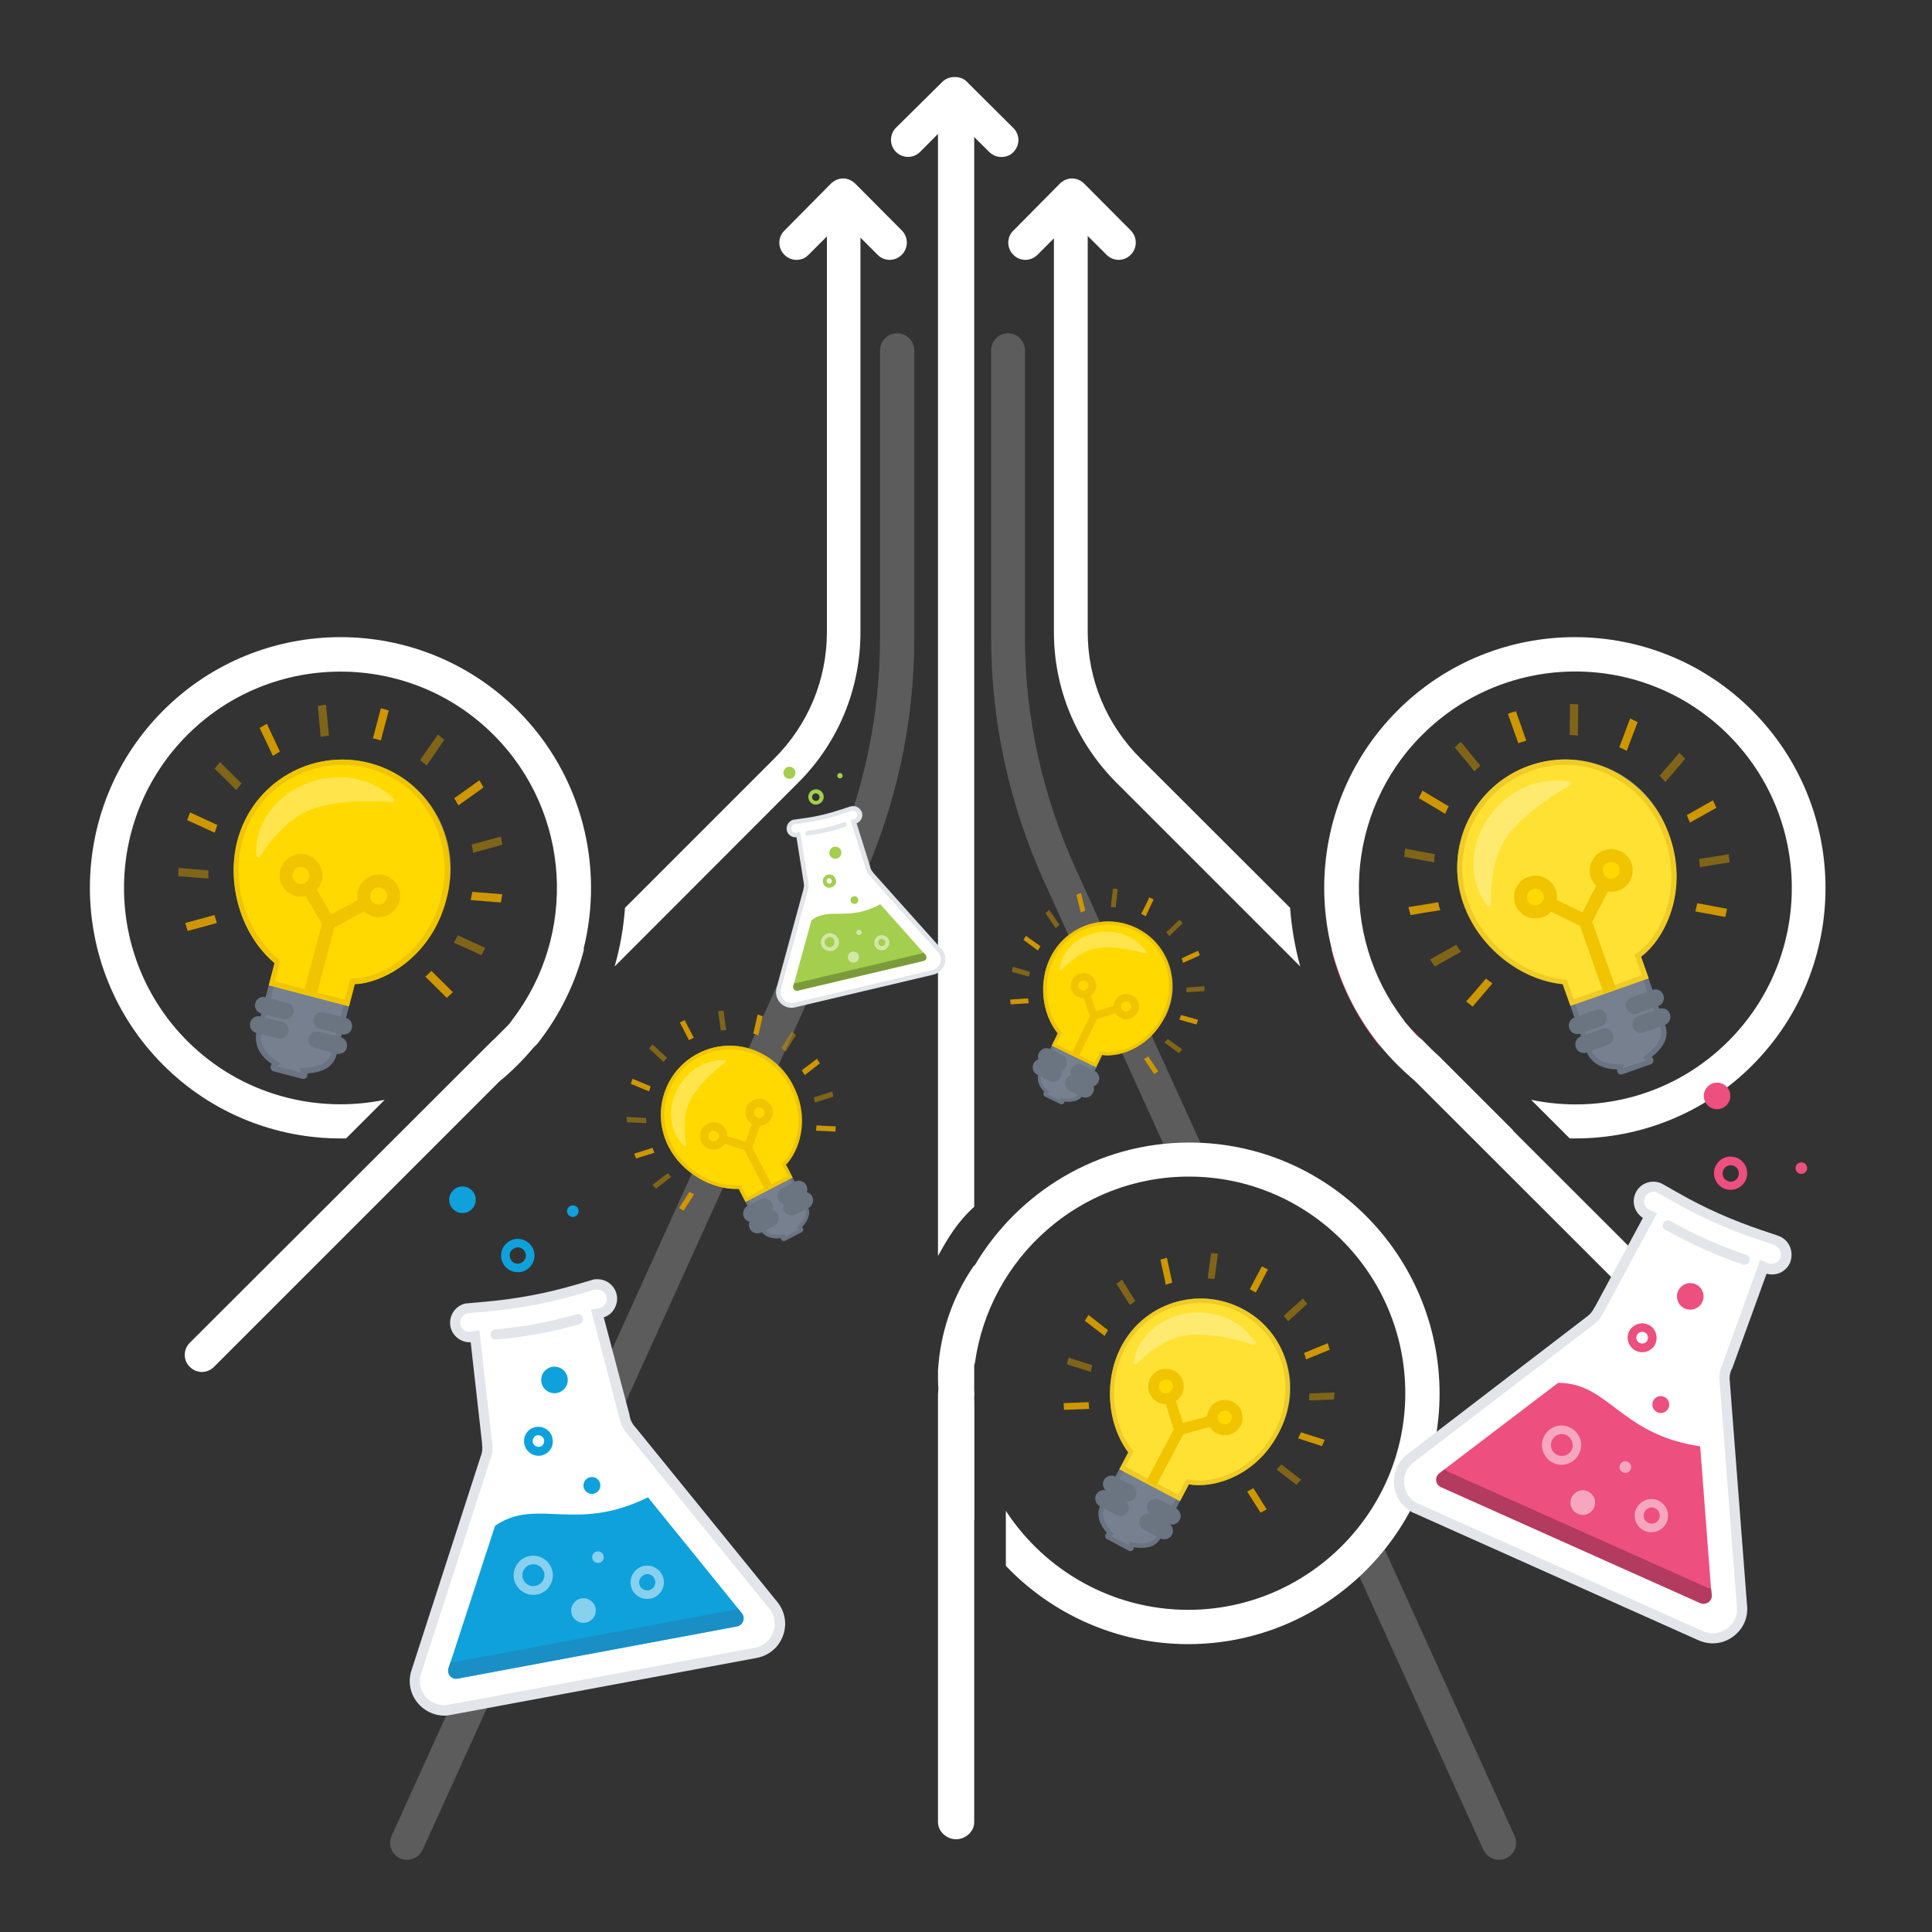 <?xml version="1.0" encoding="utf-8"?>
<!-- Generator: Adobe Illustrator 19.1.0, SVG Export Plug-In . SVG Version: 6.00 Build 0)  -->
<svg version="1.1" id="Layer_1" xmlns="http://www.w3.org/2000/svg" xmlns:xlink="http://www.w3.org/1999/xlink" x="0px" y="0px"
	 viewBox="120 81 800 800" style="enable-background:new 120 81 800 800;" xml:space="preserve">
<rect x="120" y="81" width="800" height="800" fill="#333333" stroke="none"/>
<style type="text/css">
	.st0{opacity:0.2;}
	.st1{fill:#FFFFFF;}
	.st2{fill:#77808E;}
	.st3{opacity:0.3;}
	.st4{fill:#4B5764;}
	.st5{fill:#6A7581;}
	.st6{fill:#FFD900;}
	.st7{fill:#CE9700;}
	.st8{fill:#F0C400;}
	.st9{opacity:0.5;}
	.st10{fill:#FFE133;}
	.st11{fill:#ED4F7E;}
	.st12{fill:#E3E5EA;}
	.st13{fill:#0EA1DC;}
	.st14{fill:#1A8FC5;}
	.st15{fill:#B23B5F;}
	.st16{fill:#A4CE4E;}
	.st17{fill:#7B9B3B;}
</style>
<g class="st0">
	<path class="st1" d="M605.2,562.3c2.3-0.2,4.6-0.3,6.9-0.3c2.9,0,5.8,0.1,8.7,0.4l-55.4-121.7c-13.7-30.3-21-62.6-21-95.9V226.1
		c0-3.9-3.1-7.1-7-7.1s-7,3.2-7,7.1v118.8c0,35.3,7.6,69.5,22.2,101.7L605.2,562.3z"/>
	<path class="st1" d="M747.1,841.1l-57.4-126.6c-3.1,4.2-6.5,8.2-10.2,11.8l54.7,120.6c1.2,2.6,3.8,4.2,6.5,4.2c1,0,2-0.2,2.9-0.6
		C747.2,848.9,748.8,844.7,747.1,841.1z"/>
</g>
<g class="st0">
	<path class="st1" d="M288.6,851.1c-1,0-2-0.2-2.9-0.6c-3.6-1.6-5.1-5.8-3.5-9.4l181.5-400.4c13.7-30.3,20.7-62.6,20.7-95.9V226.1
		c0-3.9,3.2-7.1,7.1-7.1s7.1,3.2,7.1,7.1v118.8c0,35.3-7.4,69.5-22,101.7L295,847C293.8,849.6,291.3,851.1,288.6,851.1z"/>
</g>
<g>
	<g>
		<g>
			<g>
				<path class="st2" d="M273.1,397c-24-6.3-48.5,8.1-54.8,32.1c-4.7,18.1,1.6,39.1,15.4,50.7l-7.7,29.4h0.1
					c-0.7,5.2,2,9.3,6.5,12.4c-0.3,0.2-0.4,0.5-0.5,0.9c-0.2,0.9,0.3,1.9,1.2,2.1l11.9,3.1c0.9,0.2,1.9-0.3,2.1-1.2
					c0.1-0.3,0.1-0.7,0-1c5.5-0.5,9.9-2,11.8-6.9l7.8-30.2c10.5,0.8,33.5-18.5,38.3-36.6C311.4,427.8,297.1,403.3,273.1,397z"/>
			</g>
			<g class="st3">
				<g>
					<path class="st4" d="M249.2,399.6c7.6-2.3,15.6-2.5,23.3-0.5c11,2.9,20.3,9.9,26,19.7c5.8,9.8,7.3,21.3,4.4,32.4
						c-1.8,6.9-6.6,14.5-13.4,21.5c-6.1,6.3-13.3,11.2-18.6,12.8c-1.5,0.5-2.8,0.7-3.9,0.6l-1.8-0.1l-0.5,1.8l-7.8,30
						c-0.9,2.3-2.6,3.7-5.3,4.5c-1.2,0.4-2.7,0.7-4.6,0.8l-2.8,0.3l0.6,1.8l-10.1-2.6l1.4-1.2l-2.3-1.6c-4.3-3-6.2-6.4-5.6-10.3
						l0.1-0.6l7.5-28.6l0.4-1.4l-1.1-0.9c-6.3-5.3-11.3-13.1-14-21.8c-2.7-8.8-2.9-18.2-0.7-26.6c1.9-7.2,5.6-13.7,10.7-19
						C236.1,405.5,242.4,401.7,249.2,399.6 M248.6,397.5c-14.4,4.4-26.2,15.9-30.2,31.5c-4.7,18.1,1.6,39.1,15.4,50.7l-7.7,29.4h0.1
						c-0.7,5.2,2,9.3,6.5,12.4c-0.3,0.2-0.4,0.5-0.5,0.9c-0.2,0.9,0.3,1.9,1.2,2.1l11.9,3.1c0.3,0.1,0.6,0.1,0.9,0
						c0.5-0.2,1-0.6,1.2-1.2c0.1-0.3,0.1-0.7,0-1c1.8-0.2,3.5-0.5,5-0.9c3.1-0.9,5.5-2.7,6.7-5.9l7.8-30.2c1.4,0.1,3-0.1,4.7-0.7
						c11.5-3.6,29.4-20.2,33.6-35.9c6.3-24-8.1-48.5-32.1-54.8C264.7,394.8,256.3,395.1,248.6,397.5L248.6,397.5z"/>
				</g>
			</g>
		</g>
		<g>
			<path class="st5" d="M238.1,503.1c-0.3,0-0.6,0-0.9-0.1l-9-2.3c-1.9-0.5-3-2.4-2.5-4.3s2.4-3,4.3-2.5l9,2.3
				c1.9,0.5,3,2.4,2.5,4.3C241.1,502,239.7,503.1,238.1,503.1z"/>
		</g>
		<g>
			<g>
				<path class="st6" d="M273.1,397c-24-6.3-48.5,8.1-54.8,32.1c-4.7,18.1,1.6,39.1,15.4,50.7l-2.4,9.2l10.6,2.8l22.6,5.9l2.4-9.2
					c11.2-0.2,32.4-10.9,38.3-36.6C310.7,427.6,297.1,403.3,273.1,397z"/>
			</g>
			<g class="st3">
				<g>
					<path class="st7" d="M249.2,399.6c7.6-2.3,15.6-2.5,23.3-0.5c10.9,2.9,20.1,9.8,25.7,19.7c5.6,9.7,7.3,21.3,4.7,32.5
						c-2.1,9.1-6.3,16.9-12.4,23.1c-4.9,5-11,8.7-17.1,10.6c-2.4,0.7-4.7,1.1-6.7,1.2H265l-0.4,1.6l-1.8,7.1l-20.5-5.4l-8.4-2.2
						l1.8-7.1l0.4-1.4l-1.1-0.9c-6.3-5.3-11.3-13.1-14-21.8c-2.7-8.8-2.9-18.2-0.7-26.6c1.9-7.2,5.6-13.7,10.7-19
						C236.1,405.5,242.4,401.7,249.2,399.6 M248.6,397.5c-14.4,4.4-26.2,15.9-30.2,31.5c-4.7,18.1,1.6,39.1,15.4,50.7l-2.4,9.2
						l10.6,2.8l22.6,5.9l2.4-9.2c2.1,0,4.6-0.5,7.3-1.3c11.4-3.5,26.2-14.5,31-35.3c5.5-24.2-8.1-48.5-32.1-54.8
						C264.7,394.8,256.3,395.1,248.6,397.5L248.6,397.5z"/>
				</g>
			</g>
		</g>
		<g class="st3">
			<g>
				<path class="st1" d="M283.1,411.7c-21.8-20.2-58.5-3.2-57,23.6c0,0.8,1.2,1.1,1.6,0.4c2.9-4.6,10.5-15.2,20.4-19.2
					c11.5-4.7,28.2-3.8,34.3-3.3C283.2,413.3,283.7,412.2,283.1,411.7z"/>
			</g>
		</g>
		<g>
			<path class="st5" d="M262.3,509.4c-0.3,0-0.6,0-0.9-0.1l-9-2.3c-1.9-0.5-3-2.4-2.5-4.3s2.4-3,4.3-2.5l9,2.3
				c1.9,0.5,3,2.4,2.5,4.3C265.3,508.4,263.9,509.4,262.3,509.4z"/>
		</g>
		<g>
			<path class="st5" d="M236,511.1c-0.3,0-0.6,0-0.9-0.1l-9-2.3c-1.9-0.5-3-2.4-2.5-4.3s2.4-3,4.3-2.5l9,2.3c1.9,0.5,3,2.4,2.5,4.3
				C239,510,237.6,511.1,236,511.1z"/>
		</g>
		<g>
			<path class="st5" d="M260.2,517.4c-0.3,0-0.6,0-0.9-0.1l-9-2.3c-1.9-0.5-3-2.4-2.5-4.3s2.4-3,4.3-2.5l9,2.3
				c1.9,0.5,3,2.4,2.5,4.3C263.3,516.4,261.8,517.4,260.2,517.4z"/>
		</g>
		<g>
			<g>
				<polygon class="st8" points="250.9,493.7 245.7,492.3 253.3,463.5 242.3,444.8 247,442.1 259,462.8 				"/>
			</g>
		</g>
		<g>
			<g>
				<circle class="st6" cx="244.6" cy="443.5" r="6.2"/>
			</g>
			<g>
				<path class="st8" d="M247.2,451.9L247.2,451.9c-1.6,0.5-3.3,0.5-4.8,0.1c-4.7-1.2-7.6-6.1-6.3-10.8c0.8-3,3-5.3,6-6.2
					c1.6-0.5,3.3-0.5,4.8-0.1c2.3,0.6,4.2,2.1,5.4,4.1c1.2,2,1.5,4.4,0.9,6.7C252.4,448.7,250.2,451,247.2,451.9z M243.6,440.1
					c-1.2,0.4-2,1.3-2.4,2.5c-0.5,1.9,0.6,3.8,2.5,4.3c0.6,0.2,1.3,0.2,1.9,0c1.2-0.4,2-1.3,2.4-2.5c0.2-0.9,0.1-1.8-0.4-2.6
					c-0.5-0.8-1.2-1.4-2.1-1.6C244.9,439.9,244.2,440,243.6,440.1z"/>
			</g>
		</g>
		<g>
			<g>
				
					<rect x="263.9" y="445.8" transform="matrix(0.478 0.878 -0.878 0.478 541.019 4.695)" class="st8" width="5.4" height="23.5"/>
			</g>
		</g>
		<g>
			<g>
				<circle class="st6" cx="276.8" cy="451.9" r="6.2"/>
			</g>
			<g>
				<path class="st8" d="M279.4,460.4c-1.6,0.5-3.3,0.5-4.8,0.1c-4.7-1.2-7.6-6.1-6.3-10.8c0.8-3,3-5.3,6-6.2
					c1.6-0.5,3.3-0.5,4.8-0.1c4.7,1.2,7.6,6.1,6.3,10.8C284.6,457.1,282.4,459.5,279.4,460.4z M275.8,448.6c-1.2,0.4-2,1.3-2.4,2.5
					c-0.5,1.9,0.6,3.8,2.5,4.3c0.6,0.2,1.3,0.2,1.9,0c1.2-0.4,2-1.3,2.4-2.5c0.5-1.9-0.6-3.8-2.5-4.3
					C277.1,448.4,276.4,448.4,275.8,448.6z"/>
			</g>
		</g>
	</g>
	<g>
		<g>
			<path class="st7" d="M275.7,387c0.7,0.2,1.3,0.4,2,0.6c0.6-2.1,1.1-4.3,1.7-6.4c0.5-2,1.1-4,1.6-6c-0.7-0.2-1.3-0.4-2-0.6
				c-0.4-0.1-0.9-0.2-1.3-0.3c-1.1,4.2-2.2,8.3-3.3,12.5C274.8,386.8,275.3,386.9,275.7,387z"/>
		</g>
		<g class="st9">
			<path class="st7" d="M252.8,386.1c1.1-0.2,2.3-0.4,3.4-0.5c-0.4-4.3-0.8-8.5-1.2-12.8c-1.1,0.1-2.3,0.3-3.4,0.5
				c0.3,3.5,0.7,7.1,1,10.6C252.6,384.7,252.7,385.4,252.8,386.1z"/>
		</g>
		<g>
			<path class="st7" d="M233,394c1-0.6,1.9-1.2,2.9-1.8c-1.8-3.8-3.6-7.6-5.4-11.5c-1,0.6-2,1.1-3,1.7c1.3,2.7,2.6,5.5,3.9,8.2
				C231.9,391.8,232.5,392.9,233,394z"/>
		</g>
		<g class="st9">
			<path class="st7" d="M220,405.4c-3-2.9-5.9-5.9-8.9-8.8c-0.7,0.9-1.5,1.8-2.2,2.7c3,2.9,6,5.9,8.9,8.8
				C218.6,407.2,219.3,406.3,220,405.4z"/>
		</g>
		<g>
			<path class="st7" d="M296.1,485.4c3,2.9,6,5.9,8.9,8.8c0.8-0.8,1.7-1.5,2.5-2.4c-3-2.9-5.9-5.9-8.9-8.8
				C297.8,483.9,297,484.7,296.1,485.4z"/>
		</g>
		<g>
			<path class="st7" d="M210,422.6c-3.8-1.7-7.5-3.5-11.3-5.2c-0.4,1.1-0.8,2.1-1.2,3.2c3.8,1.7,7.6,3.5,11.4,5.2
				C209.3,424.8,209.6,423.7,210,422.6z"/>
		</g>
		<g class="st9">
			<path class="st7" d="M307.9,471.3c3.8,1.7,7.6,3.5,11.4,5.2c0.6-1,1.1-2,1.6-3c-3.8-1.7-7.5-3.5-11.3-5.2
				C309.1,469.4,308.5,470.4,307.9,471.3z"/>
		</g>
		<g>
			<path class="st7" d="M314.9,453.7c4.2,0.3,8.3,0.7,12.5,1c0.2-1.1,0.4-2.3,0.6-3.4c-4.1-0.3-8.3-0.7-12.4-1
				C315.3,451.5,315.1,452.6,314.9,453.7z"/>
		</g>
		<g class="st9">
			<path class="st7" d="M206.3,441.4c-4.1-0.3-8.3-0.7-12.4-1c0,1.1-0.1,2.3-0.1,3.4c4.2,0.3,8.3,0.7,12.5,1
				C206.3,443.7,206.3,442.6,206.3,441.4z"/>
		</g>
		<g>
			<path class="st7" d="M208.8,459.9c-4,1.1-8.1,2.2-12.1,3.3c0.3,1.1,0.7,2.2,1,3.3c4-1.1,8.1-2.2,12.1-3.3
				C209.5,462.1,209.1,461,208.8,459.9z"/>
		</g>
		<g class="st9">
			<path class="st7" d="M315.9,434.1c4-1.1,8.1-2.2,12.1-3.3c-0.2-1.1-0.4-2.3-0.6-3.4c-4,1.1-8.1,2.2-12.1,3.3
				C315.6,431.8,315.7,432.9,315.9,434.1z"/>
		</g>
		<g>
			<path class="st7" d="M308.1,411.5c0.6,1,1.1,2,1.7,3c3.5-2.5,6.9-4.9,10.4-7.4c-0.5-1-1.1-2-1.7-3c-2.3,1.7-4.7,3.3-7,5
				C310.4,409.9,309.3,410.7,308.1,411.5z"/>
		</g>
		<g class="st9">
			<path class="st7" d="M294,395.8c0.9,0.7,1.8,1.4,2.7,2.1c2.4-3.5,4.9-7,7.3-10.6c-0.9-0.7-1.8-1.4-2.7-2.1
				c-2.1,3-4.1,5.9-6.2,8.9C294.7,394.7,294.3,395.2,294,395.8z"/>
		</g>
	</g>
</g>
<g>
	<g>
		<g>
			<g>
				<path class="st2" d="M753.4,398c-23.4,8.2-35.7,33.9-27.4,57.2c6.2,17.7,23.2,31.5,41.1,33.3l10.1,28.7h0.1
					c2.3,4.7,6.9,6.5,12.4,6.6c-0.1,0.3-0.1,0.7,0,1c0.3,0.9,1.3,1.4,2.2,1l11.6-4.1c0.9-0.3,1.4-1.3,1-2.2
					c-0.1-0.3-0.3-0.6-0.6-0.8c4.2-3.5,7.1-7.2,5.9-12.3l-10.4-29.2c9.2-5.2,17.4-34.1,11.2-51.7C802.4,402.1,776.8,389.8,753.4,398
					z"/>
			</g>
			<g class="st3">
				<g>
					<path class="st4" d="M735.1,413.6c5-6.2,11.6-10.8,19.1-13.5c10.8-3.8,22.3-3.2,32.6,1.8c10.3,4.9,18,13.6,21.8,24.3
						c2.4,6.7,2.7,15.7,0.9,25.4c-1.6,8.6-4.7,16.7-8.3,21.1c-1,1.2-2,2.1-2.9,2.6l-1.6,0.9l0.6,1.7l10.4,29.2
						c0.5,2.4-0.1,4.5-1.9,6.7c-0.8,1-1.9,2.1-3.3,3.3l-2.2,1.8l1.5,1.1l-9.9,3.5l0.5-1.8h-2.8c-5.3-0.1-8.7-1.9-10.4-5.4l-0.3-0.6
						l-9.8-27.9l-0.5-1.3l-1.4-0.1c-8.2-0.9-16.7-4.5-23.8-10.3s-12.6-13.4-15.5-21.6c-2.5-7-3.1-14.5-1.8-21.7
						C727.5,425.8,730.6,419.2,735.1,413.6 M733.3,412.2c-9.4,11.7-12.7,27.9-7.4,43.1c6.2,17.7,23.2,31.5,41.1,33.3l10.1,28.7h0.1
						c2.3,4.7,6.9,6.5,12.4,6.6c-0.1,0.3-0.1,0.7,0,1c0.3,0.9,1.3,1.4,2.2,1l11.6-4.1c0.3-0.1,0.6-0.3,0.8-0.5
						c0.4-0.4,0.5-1.1,0.3-1.6c-0.1-0.3-0.3-0.6-0.6-0.8c1.4-1.2,2.6-2.3,3.6-3.6c2-2.5,3-5.3,2.3-8.7l-10.4-29.4
						c1.2-0.7,2.4-1.8,3.5-3.2c7.6-9.4,13.1-33.2,7.7-48.6c-8.2-23.4-33.9-35.7-57.2-27.4C745.2,400.9,738.4,405.9,733.3,412.2
						L733.3,412.2z"/>
				</g>
			</g>
		</g>
		<g>
			<path class="st5" d="M773.1,509.2c-1.5,0-2.8-0.9-3.3-2.4c-0.6-1.8,0.3-3.9,2.2-4.5l8.7-3.1c1.8-0.7,3.9,0.3,4.5,2.2
				c0.6,1.8-0.3,3.9-2.2,4.5l-8.7,3.1C773.9,509.1,773.5,509.2,773.1,509.2z"/>
		</g>
		<g>
			<g>
				<path class="st10" d="M753.4,398c-23.4,8.2-35.7,33.9-27.4,57.2c6.2,17.7,23.2,31.5,41.1,33.3l3.2,9l10.3-3.6l22.1-7.8l-3.2-9
					c9.2-6.5,20.7-27.1,11.2-51.7C801.7,402.4,776.8,389.8,753.4,398z"/>
			</g>
			<g class="st3">
				<g>
					<path class="st7" d="M735.1,413.6c5-6.2,11.6-10.8,19.1-13.5c10.7-3.8,22.2-3.1,32.3,1.9c10.1,4.9,18,13.5,22.1,24.3
						c3.4,8.7,4.3,17.5,2.7,26.1c-1.3,6.9-4.2,13.4-8.2,18.3c-1.6,1.9-3.2,3.6-4.9,4.7l-1.4,1l0.6,1.6l2.4,6.9l-20,7l-8.2,2.9
						l-2.4-6.9l-0.5-1.3l-1.4-0.1c-8.2-0.9-16.7-4.5-23.8-10.3s-12.6-13.4-15.5-21.6c-2.5-7-3.1-14.5-1.8-21.7
						C727.5,425.8,730.6,419.2,735.1,413.6 M733.3,412.2c-9.4,11.7-12.7,27.9-7.4,43.1c6.2,17.7,23.2,31.5,41.1,33.3l3.2,9l10.3-3.6
						l22.1-7.8l-3.2-9c1.7-1.2,3.6-3,5.3-5.1c7.5-9.3,13.6-26.7,5.9-46.6c-8.9-23.1-33.9-35.7-57.2-27.4
						C745.2,400.9,738.4,405.9,733.3,412.2L733.3,412.2z"/>
				</g>
			</g>
		</g>
		<g class="st3">
			<g>
				<path class="st1" d="M769.8,404.6c-29.4-4.5-50.3,30.1-34,51.4c0.5,0.7,1.6,0.3,1.6-0.5c-0.2-5.5,0.2-18.5,6.1-27.3
					c6.9-10.4,21.2-18.9,26.6-22C770.9,405.8,770.7,404.7,769.8,404.6z"/>
			</g>
		</g>
		<g>
			<path class="st5" d="M796.7,500.9c-1.5,0-2.8-0.9-3.3-2.4c-0.6-1.8,0.3-3.9,2.2-4.5l8.7-3.1c1.8-0.7,3.9,0.3,4.5,2.2
				c0.6,1.8-0.3,3.9-2.2,4.5l-8.7,3.1C797.5,500.8,797.1,500.9,796.7,500.9z"/>
		</g>
		<g>
			<path class="st5" d="M775.8,517c-1.5,0-2.8-0.9-3.3-2.4c-0.6-1.8,0.3-3.9,2.2-4.5l8.7-3.1c1.8-0.7,3.9,0.3,4.5,2.2
				c0.6,1.8-0.3,3.9-2.2,4.5l-8.7,3.1C776.6,516.9,776.2,517,775.8,517z"/>
		</g>
		<g>
			<path class="st5" d="M799.4,508.7c-1.5,0-2.8-0.9-3.3-2.4c-0.6-1.8,0.3-3.9,2.2-4.5l8.7-3.1c1.8-0.6,3.9,0.3,4.5,2.2
				c0.6,1.8-0.3,3.9-2.2,4.5l-8.7,3.1C800.2,508.6,799.8,508.7,799.4,508.7z"/>
		</g>
		<g>
			<g>
				<polygon class="st8" points="789.2,490.6 784.1,492.3 774.2,464.3 754.7,454.9 757,450 778.5,460.4 				"/>
			</g>
		</g>
		<g>
			<g>
				<circle class="st6" cx="755.8" cy="452.5" r="6.2"/>
			</g>
			<g>
				<path class="st8" d="M762.7,458L762.7,458c-1,1.3-2.4,2.3-4,2.8c-4.6,1.6-9.7-0.8-11.3-5.4c-1-2.9-0.5-6.1,1.5-8.5
					c1-1.3,2.4-2.3,4-2.8c2.2-0.8,4.6-0.7,6.8,0.4c2.1,1,3.7,2.8,4.5,5C765.2,452.4,764.7,455.6,762.7,458z M753.1,450.3
					c-0.8,0.9-1,2.2-0.6,3.3c0.6,1.8,2.6,2.8,4.4,2.1c0.6-0.2,1.2-0.6,1.6-1.1c0.8-0.9,1-2.2,0.6-3.3c-0.3-0.9-0.9-1.6-1.8-2
					s-1.8-0.5-2.7-0.1C754,449.4,753.5,449.8,753.1,450.3z"/>
			</g>
		</g>
		<g>
			<g>
				
					<rect x="779.2" y="440" transform="matrix(0.888 0.46 -0.46 0.888 295.353 -308.961)" class="st8" width="5.4" height="23.5"/>
			</g>
		</g>
		<g>
			<g>
				<circle class="st6" cx="787.2" cy="441.4" r="6.2"/>
			</g>
			<g>
				<path class="st8" d="M794.1,447c-1,1.3-2.4,2.3-4,2.8c-4.6,1.6-9.7-0.8-11.3-5.4c-1-2.9-0.5-6.1,1.5-8.5c1-1.3,2.4-2.3,4-2.8
					c4.6-1.6,9.7,0.8,11.3,5.4C796.6,441.4,796,444.6,794.1,447z M784.5,439.2c-0.8,0.9-1,2.2-0.6,3.3c0.6,1.8,2.6,2.8,4.4,2.1
					c0.6-0.2,1.2-0.6,1.6-1.1c0.8-0.9,1-2.2,0.6-3.3c-0.6-1.8-2.6-2.8-4.4-2.1C785.4,438.4,784.9,438.7,784.5,439.2z"/>
			</g>
		</g>
	</g>
	<g>
		<g>
			<path class="st7" d="M750,388.3c0.7-0.2,1.3-0.4,2-0.6c-0.7-2.1-1.5-4.2-2.2-6.3c-0.7-2-1.4-3.9-2.1-5.9c-0.7,0.2-1.3,0.4-2,0.6
				c-0.4,0.2-0.9,0.3-1.3,0.5c1.4,4.1,2.9,8.1,4.3,12.2C749.1,388.6,749.5,388.4,750,388.3z"/>
		</g>
		<g class="st9">
			<path class="st7" d="M730.5,400.4c0.8-0.8,1.7-1.6,2.5-2.3c-2.7-3.3-5.4-6.6-8.1-9.9c-0.9,0.7-1.7,1.5-2.5,2.3
				c2.3,2.7,4.5,5.5,6.8,8.2C729.5,399.3,730,399.8,730.5,400.4z"/>
		</g>
		<g>
			<path class="st7" d="M718.4,418c0.5-1.1,0.9-2.1,1.5-3.1c-3.6-2.2-7.3-4.3-10.9-6.5c-0.5,1-1,2-1.5,3.1c2.6,1.5,5.2,3.1,7.8,4.6
				C716.3,416.7,717.4,417.4,718.4,418z"/>
		</g>
		<g class="st9">
			<path class="st7" d="M714.1,434.7c-4.1-0.8-8.2-1.5-12.3-2.3c-0.1,1.1-0.2,2.3-0.3,3.4c4.1,0.8,8.2,1.5,12.4,2.3
				C713.9,437,714,435.8,714.1,434.7z"/>
		</g>
		<g>
			<path class="st7" d="M822,458.4c4.1,0.8,8.2,1.5,12.4,2.3c0.3-1.1,0.5-2.2,0.7-3.4c-4.1-0.8-8.2-1.5-12.3-2.3
				C822.5,456.2,822.3,457.3,822,458.4z"/>
		</g>
		<g>
			<path class="st7" d="M715.5,454.6c-4.1,0.7-8.2,1.4-12.3,2c0.3,1.1,0.5,2.2,0.9,3.3c4.1-0.7,8.2-1.4,12.3-2
				C716,456.8,715.7,455.7,715.5,454.6z"/>
		</g>
		<g class="st9">
			<path class="st7" d="M823.9,440.1c4.1-0.7,8.2-1.4,12.3-2c-0.1-1.1-0.2-2.3-0.4-3.4c-4.1,0.7-8.2,1.4-12.3,2
				C823.7,437.8,823.8,439,823.9,440.1z"/>
		</g>
		<g>
			<path class="st7" d="M819.8,421.6c3.6-2,7.3-4.1,10.9-6.1c-0.4-1.1-0.9-2.1-1.4-3.1c-3.6,2-7.2,4.1-10.8,6.1
				C818.9,419.5,819.3,420.6,819.8,421.6z"/>
		</g>
		<g class="st9">
			<path class="st7" d="M723,472.2c-3.6,2-7.2,4.1-10.8,6.1c0.6,1,1.2,1.9,1.9,2.9c3.6-2,7.3-4.1,10.9-6.1
				C724.2,474.1,723.6,473.2,723,472.2z"/>
		</g>
		<g>
			<path class="st7" d="M735.3,486.2c-2.7,3.2-5.4,6.3-8.2,9.5c0.9,0.7,1.8,1.4,2.7,2.1c2.7-3.2,5.5-6.4,8.2-9.6
				C737.1,487.6,736.2,486.9,735.3,486.2z"/>
		</g>
		<g class="st9">
			<path class="st7" d="M809.6,404.8c2.7-3.2,5.5-6.4,8.2-9.6c-0.8-0.9-1.6-1.7-2.4-2.5c-2.7,3.2-5.4,6.3-8.2,9.5
				C808,403.1,808.8,403.9,809.6,404.8z"/>
		</g>
		<g>
			<path class="st7" d="M790.5,390.4c1,0.5,2.1,1,3.1,1.5c1.5-4,3-7.9,4.5-11.9c-1-0.5-2-1-3.1-1.5c-1,2.7-2,5.4-3,8
				C791.5,387.9,791,389.1,790.5,390.4z"/>
		</g>
		<g class="st9">
			<path class="st7" d="M770,385.3c1.1,0.1,2.3,0.1,3.4,0.3c0-4.3,0.1-8.6,0.1-12.9c-1.1-0.1-2.3-0.2-3.4-0.2
				c0,3.6-0.1,7.2-0.1,10.9C770,384,770,384.7,770,385.3z"/>
		</g>
	</g>
</g>
<g>
	<g>
		<g>
			<g>
				<path class="st2" d="M634.5,623c-18.2-9.6-40.7-2.6-50.2,15.6c-7.2,13.7-6,31.8,2.9,43.8l-11.8,22.2h0.1
					c-1.6,4.1-0.1,7.8,2.9,11.2c-0.2,0.1-0.5,0.3-0.6,0.6c-0.4,0.7-0.1,1.6,0.6,1.9l9,4.8c0.7,0.4,1.6,0.1,1.9-0.6
					c0.1-0.3,0.2-0.5,0.2-0.8c4.5,0.6,8.3,0.3,10.8-3.3l12-22.9c8.4,2.6,30.5-8.6,37.7-22.3C659.6,655,652.7,632.5,634.5,623z"/>
			</g>
			<g class="st3">
				<g>
					<path class="st4" d="M614.7,620.6c6.5-0.5,13.1,0.9,18.9,4c8.4,4.4,14.5,11.8,17.3,20.8s1.9,18.6-2.5,26.9
						c-2.7,5.2-8,10.5-14.9,14.9c-6.1,3.9-12.8,6.5-17.4,6.8c-1.3,0.1-2.4,0-3.2-0.3l-1.5-0.5l-0.7,1.4l-11.9,22.8
						c-1.2,1.7-2.8,2.5-5.1,2.6c-1.1,0.1-2.3,0-3.9-0.2l-2.3-0.3l0.2,1.6l-7.7-4l1.4-0.7l-1.6-1.7c-2.9-3.3-3.8-6.3-2.6-9.4l0.2-0.5
						l11.4-21.6l0.5-1l-0.7-0.9c-4.1-5.5-6.7-12.7-7.2-20.2c-0.5-7.6,1.1-15.2,4.4-21.6c2.9-5.4,7.1-10,12.2-13.3
						C603.1,622.9,608.8,621,614.7,620.6 M614.6,618.8c-12.4,0.9-24.1,7.9-30.3,19.8c-7.2,13.7-6,31.8,2.9,43.8l-11.8,22.2h0.1
						c-1.6,4.1-0.1,7.8,2.9,11.2c-0.2,0.1-0.5,0.3-0.6,0.6c-0.4,0.7-0.1,1.6,0.6,1.9l9,4.8c0.2,0.1,0.5,0.2,0.8,0.2
						c0.5,0,0.9-0.3,1.2-0.8c0.1-0.3,0.2-0.5,0.2-0.8c1.5,0.2,2.9,0.3,4.2,0.2c2.7-0.2,4.9-1.1,6.6-3.5l12-22.9
						c1.1,0.3,2.4,0.4,3.9,0.3c10-0.7,27.5-10.7,33.8-22.7c9.6-18.2,2.6-40.7-15.6-50.2C628.1,619.6,621.3,618.3,614.6,618.8
						L614.6,618.8z"/>
				</g>
			</g>
		</g>
		<g>
			<path class="st5" d="M587,702.7c-0.6,0-1.1-0.1-1.6-0.4l-6.8-3.6c-1.7-0.9-2.4-3.1-1.5-4.8s3.1-2.4,4.8-1.5l6.8,3.6
				c1.7,0.9,2.4,3.1,1.5,4.8C589.5,702,588.3,702.7,587,702.7z"/>
		</g>
		<g>
			<g>
				<path class="st10" d="M634.5,623c-18.2-9.6-40.7-2.6-50.2,15.6c-7.2,13.7-6,31.8,2.9,43.8l-3.7,7l8,4.2l17.1,9l3.7-7
					c9.1,1.9,28.2-2.7,37.7-22.3C659.1,654.7,652.7,632.5,634.5,623z"/>
			</g>
			<g class="st3">
				<g>
					<path class="st7" d="M614.7,620.6c6.5-0.5,13.1,0.9,18.9,4c8.3,4.4,14.3,11.7,17.1,20.7c2.7,8.9,1.9,18.5-2.3,27.1
						c-3.4,7-8.2,12.4-14.4,16.3c-4.9,3.1-10.5,5-15.7,5.3c-2.1,0.1-4,0-5.6-0.3l-1.4-0.3l-0.6,1.2l-2.8,5.3l-15.5-8.2l-6.4-3.4
						l2.8-5.3l0.5-1l-0.7-0.9c-4.1-5.5-6.7-12.7-7.2-20.2c-0.5-7.6,1.1-15.2,4.4-21.6c2.9-5.4,7.1-10,12.2-13.3
						C603.1,622.9,608.8,621,614.7,620.6 M614.6,618.8c-12.4,0.9-24.1,7.9-30.3,19.8c-7.2,13.7-6,31.8,2.9,43.8l-3.7,7l8,4.2l17.1,9
						l3.7-7c1.7,0.4,3.8,0.5,6.1,0.3c9.9-0.7,23.8-6.8,31.6-22.7c9-18.5,2.6-40.7-15.6-50.2C628.1,619.6,621.3,618.3,614.6,618.8
						L614.6,618.8z"/>
				</g>
			</g>
		</g>
		<g class="st3">
			<g>
				<path class="st1" d="M639.8,636.7c-13.8-20.4-46.6-13.6-50.4,8.3c-0.1,0.7,0.7,1.1,1.2,0.7c3.2-3.2,11.3-10.3,20-11.7
					c10.2-1.6,23.4,2.2,28.3,3.8C639.6,638,640.2,637.2,639.8,636.7z"/>
			</g>
		</g>
		<g>
			<path class="st5" d="M605.3,712.3c-0.6,0-1.1-0.1-1.6-0.4l-6.8-3.6c-1.7-0.9-2.4-3.1-1.5-4.8s3.1-2.4,4.8-1.5l6.8,3.6
				c1.7,0.9,2.4,3.1,1.5,4.8C607.8,711.6,606.6,712.3,605.3,712.3z"/>
		</g>
		<g>
			<path class="st5" d="M583.8,708.7c-0.6,0-1.1-0.1-1.6-0.4l-6.8-3.6c-1.7-0.9-2.4-3.1-1.5-4.8s3.1-2.4,4.8-1.5l6.8,3.6
				c1.7,0.9,2.4,3.1,1.5,4.8C586.3,708,585.1,708.7,583.8,708.7z"/>
		</g>
		<g>
			<path class="st5" d="M602.1,718.4c-0.6,0-1.1-0.1-1.6-0.4l-6.8-3.6c-1.7-0.9-2.4-3.1-1.5-4.8s3.1-2.4,4.8-1.5l6.8,3.6
				c1.7,0.9,2.4,3.1,1.5,4.8C604.7,717.7,603.4,718.4,602.1,718.4z"/>
		</g>
		<g>
			<g>
				<polygon class="st8" points="598.4,696.8 594.5,694.7 606,672.9 600.7,655.8 604.9,654.4 610.8,673.4 				"/>
			</g>
		</g>
		<g>
			<g>
				<circle class="st6" cx="602.8" cy="655.1" r="5.1"/>
			</g>
			<g>
				<path class="st8" d="M603.3,662.4L603.3,662.4c-1.4,0.1-2.7-0.2-3.9-0.8c-3.6-1.9-5-6.3-3.1-9.9c1.2-2.3,3.4-3.7,6-3.9
					c1.4-0.1,2.7,0.2,3.9,0.8c1.7,0.9,3,2.4,3.6,4.3c0.6,1.9,0.4,3.9-0.5,5.6C608.1,660.8,605.9,662.2,603.3,662.4z M602.6,652.2
					c-1,0.1-1.9,0.6-2.4,1.5c-0.7,1.4-0.2,3.2,1.2,3.9c0.5,0.3,1,0.4,1.5,0.3c1-0.1,1.9-0.6,2.4-1.5c0.4-0.7,0.4-1.5,0.2-2.2
					s-0.7-1.3-1.4-1.7C603.7,652.3,603.1,652.2,602.6,652.2z"/>
			</g>
		</g>
		<g>
			<g>
				
					<rect x="615.5" y="660.8" transform="matrix(0.266 0.964 -0.964 0.266 1099.715 -103.431)" class="st8" width="4.5" height="19.5"/>
			</g>
		</g>
		<g>
			<g>
				<circle class="st6" cx="627.2" cy="667.9" r="5.1"/>
			</g>
			<g>
				<path class="st8" d="M627.7,675.3c-1.4,0.1-2.7-0.2-3.9-0.8c-3.6-1.9-5-6.3-3.1-9.9c1.2-2.3,3.4-3.7,6-3.9
					c1.4-0.1,2.7,0.2,3.9,0.8c3.6,1.9,5,6.3,3.1,9.9C632.5,673.6,630.2,675.1,627.7,675.3z M627,665.1c-1,0.1-1.9,0.6-2.4,1.5
					c-0.7,1.4-0.2,3.2,1.2,3.9c0.5,0.3,1,0.4,1.5,0.3c1-0.1,1.9-0.6,2.4-1.5c0.7-1.4,0.2-3.2-1.2-3.9C628,665.1,627.5,665,627,665.1
					z"/>
			</g>
		</g>
	</g>
	<g>
		<g>
			<path class="st7" d="M638.5,615.4c0.5,0.3,1,0.5,1.5,0.8c0.9-1.6,1.7-3.2,2.6-4.9c0.8-1.5,1.6-3,2.4-4.6c-0.5-0.3-1-0.6-1.5-0.8
				c-0.3-0.2-0.7-0.3-1-0.5c-1.7,3.1-3.3,6.3-5,9.4C637.8,615,638.2,615.2,638.5,615.4z"/>
		</g>
		<g class="st9">
			<path class="st7" d="M620.1,610.4c0.9,0,1.9,0.1,2.8,0.2c0.5-3.5,1-7,1.4-10.5c-0.9-0.1-1.9-0.2-2.8-0.2
				c-0.4,2.9-0.8,5.8-1.2,8.7C620.3,609.2,620.2,609.8,620.1,610.4z"/>
		</g>
		<g>
			<path class="st7" d="M602.7,613c0.9-0.3,1.8-0.6,2.7-0.9c-0.7-3.4-1.5-6.8-2.2-10.3c-0.9,0.3-1.8,0.5-2.7,0.8
				c0.5,2.4,1.1,4.9,1.6,7.3C602.3,611,602.5,612,602.7,613z"/>
		</g>
		<g class="st9">
			<path class="st7" d="M590.1,619.7c-1.8-2.9-3.7-5.9-5.5-8.8c-0.8,0.6-1.5,1.1-2.3,1.7c1.9,2.9,3.7,5.9,5.6,8.8
				C588.6,620.9,589.3,620.3,590.1,619.7z"/>
		</g>
		<g>
			<path class="st7" d="M636.4,698.6c1.9,2.9,3.7,5.9,5.6,8.8c0.8-0.5,1.6-0.9,2.5-1.4c-1.8-2.9-3.7-5.9-5.5-8.8
				C638.1,697.7,637.3,698.2,636.4,698.6z"/>
		</g>
		<g>
			<path class="st7" d="M578.8,631.8c-2.7-2.1-5.4-4.2-8.1-6.3c-0.5,0.8-1,1.6-1.5,2.4c2.7,2.1,5.5,4.2,8.2,6.3
				C577.8,633.4,578.3,632.6,578.8,631.8z"/>
		</g>
		<g class="st9">
			<path class="st7" d="M648.6,689.5c2.7,2.1,5.5,4.2,8.2,6.3c0.6-0.7,1.3-1.4,1.9-2.1c-2.7-2.1-5.4-4.2-8.1-6.3
				C649.9,688.1,649.3,688.8,648.6,689.5z"/>
		</g>
		<g>
			<path class="st7" d="M657.5,676.6c3.3,1.1,6.6,2.1,9.9,3.2c0.4-0.9,0.8-1.7,1.1-2.6c-3.3-1-6.5-2.1-9.8-3.1
				C658.3,674.9,657.9,675.7,657.5,676.6z"/>
		</g>
		<g class="st9">
			<path class="st7" d="M572.3,646.3c-3.3-1-6.5-2.1-9.8-3.1c-0.3,0.9-0.5,1.8-0.7,2.7c3.3,1.1,6.6,2.1,9.9,3.2
				C571.8,648.1,572,647.2,572.3,646.3z"/>
		</g>
		<g>
			<path class="st7" d="M570.8,661.6c-3.5,0.1-6.9,0.3-10.4,0.4c0.1,0.9,0.1,1.9,0.2,2.8c3.5-0.1,6.9-0.3,10.4-0.4
				C570.9,663.5,570.8,662.5,570.8,661.6z"/>
		</g>
		<g class="st9">
			<path class="st7" d="M662,660.9c3.5-0.1,6.9-0.3,10.4-0.4c0.1-1,0.1-1.9,0.2-2.9c-3.5,0.1-6.9,0.3-10.4,0.4
				C662.2,659,662.1,660,662,660.9z"/>
		</g>
		<g>
			<path class="st7" d="M660,641.2c0.3,0.9,0.6,1.8,0.8,2.7c3.3-1.3,6.5-2.7,9.8-4c-0.3-0.9-0.5-1.8-0.8-2.7
				c-2.2,0.9-4.4,1.8-6.6,2.7C662.1,640.4,661.1,640.8,660,641.2z"/>
		</g>
		<g class="st9">
			<path class="st7" d="M651.6,625.9c0.6,0.7,1.2,1.5,1.8,2.2c2.6-2.4,5.3-4.8,7.9-7.2c-0.6-0.8-1.2-1.5-1.8-2.2c-2.2,2-4.4,4-6.7,6
				C652.4,625.2,652,625.5,651.6,625.9z"/>
		</g>
	</g>
</g>
<g>
	<g>
		<g>
			<g>
				<path class="st2" d="M409.1,517.2c-14.1,7.3-19.5,24.6-12.2,38.7c5.5,10.6,17.5,17.8,29,17.4l9,17.3h0.1
					c1.9,2.8,4.9,3.5,8.4,3.1c0,0.2,0,0.4,0.1,0.6c0.3,0.5,0.9,0.7,1.5,0.5l7-3.6c0.5-0.3,0.7-0.9,0.5-1.5c-0.1-0.2-0.3-0.4-0.5-0.5
					c2.4-2.6,3.8-5.2,2.6-8.3l-9.2-17.6c5.3-4.1,8-23.1,2.5-33.7C440.5,515.4,423.2,509.9,409.1,517.2z"/>
			</g>
			<g class="st3">
				<g>
					<path class="st4" d="M398.9,528.7c2.6-4.3,6.3-7.9,10.9-10.2c6.5-3.4,13.8-4,20.8-1.8c6.9,2.2,12.6,7,16,13.4
						c2.1,4,3.1,9.7,2.9,16c-0.2,5.6-1.5,11-3.3,14.1c-0.5,0.9-1,1.5-1.6,1.9l-0.9,0.7l0.5,1l9.2,17.6c0.5,1.5,0.4,2.8-0.6,4.4
						c-0.4,0.7-1,1.5-1.8,2.4l-1.2,1.3l1.1,0.6l-5.9,3.1l0.1-1.2l-1.8,0.2c-3.3,0.4-5.7-0.4-7.1-2.5l-0.2-0.3l-8.7-16.7l-0.4-0.8
						H426c-5.3,0.2-11-1.4-16-4.4s-9.2-7.4-11.7-12.3c-2.2-4.2-3.2-8.9-3.1-13.6C395.2,537,396.6,532.6,398.9,528.7 M397.7,527.9
						c-4.9,8.2-5.6,18.8-0.8,27.9c5.5,10.6,17.5,17.8,29,17.4l9,17.3h0.1c1.9,2.8,4.9,3.5,8.4,3.1c0,0.2,0,0.4,0.1,0.6
						c0.3,0.5,0.9,0.7,1.5,0.5l7-3.6c0.2-0.1,0.3-0.2,0.4-0.4c0.2-0.3,0.2-0.7,0-1.1c-0.1-0.2-0.3-0.4-0.5-0.5
						c0.8-0.9,1.5-1.7,2-2.6c1.1-1.8,1.4-3.6,0.7-5.7l-9.2-17.6c0.7-0.5,1.3-1.3,1.9-2.3c3.9-6.6,5.3-22.2,0.5-31.4
						c-7.3-14.1-24.6-19.5-38.7-12.2C404.2,519.7,400.3,523.5,397.7,527.9L397.7,527.9z"/>
				</g>
			</g>
		</g>
		<g>
			<path class="st5" d="M431.2,587c-1.3,0-2.5-0.7-3.1-1.9c-0.9-1.7-0.2-3.9,1.5-4.8l5.3-2.7c1.7-0.9,3.9-0.2,4.8,1.5
				s0.2,3.9-1.5,4.8l-5.3,2.7C432.3,586.9,431.7,587,431.2,587z"/>
		</g>
		<g>
			<g>
				<path class="st6" d="M409.1,517.2c-14.1,7.3-19.5,24.6-12.2,38.7c5.5,10.6,17.5,17.8,29,17.4l2.8,5.4l6.2-3.2l13.3-6.9l-2.8-5.4
					c5.2-4.9,10.7-19,2.5-33.7C440.1,515.6,423.2,509.9,409.1,517.2z"/>
			</g>
			<g class="st3">
				<g>
					<path class="st7" d="M398.9,528.7c2.6-4.3,6.3-7.9,10.9-10.2c6.4-3.3,13.7-3.9,20.6-1.7c6.8,2.2,12.6,7,16.2,13.4
						c2.9,5.2,4.3,10.7,4,16.3c-0.2,4.5-1.5,8.8-3.5,12.3c-0.8,1.4-1.7,2.6-2.7,3.4l-0.8,0.7l0.5,1l2.1,4.1l-12,6.2l-4.9,2.6
						l-2.1-4.1l-0.4-0.8h-0.9c-5.3,0.2-11-1.4-16-4.4s-9.2-7.4-11.7-12.3c-2.2-4.2-3.2-8.9-3.1-13.6
						C395.2,537,396.6,532.6,398.9,528.7 M397.7,527.9c-4.9,8.2-5.6,18.8-0.8,27.9c5.5,10.6,17.5,17.8,29,17.4l2.8,5.4l6.2-3.2
						l13.3-6.9l-2.8-5.4c1-0.9,2-2.2,2.9-3.7c3.9-6.6,6.2-18.1-0.4-30c-7.7-13.8-24.6-19.5-38.7-12.2
						C404.2,519.7,400.3,523.5,397.7,527.9L397.7,527.9z"/>
				</g>
			</g>
		</g>
		<g class="st3">
			<g>
				<path class="st1" d="M420.1,519.9c-19-0.2-29.1,23.5-16.9,35.6c0.4,0.4,1,0,0.9-0.5c-0.6-3.4-1.5-11.7,1.4-17.8
					c3.4-7.2,11.7-13.9,14.9-16.3C420.9,520.5,420.6,519.9,420.1,519.9z"/>
			</g>
		</g>
		<g>
			<path class="st5" d="M445.4,579.7c-1.3,0-2.5-0.7-3.1-1.9c-0.9-1.7-0.2-3.9,1.5-4.8l5.3-2.7c1.7-0.9,3.9-0.2,4.8,1.5
				s0.2,3.9-1.5,4.8l-5.3,2.7C446.5,579.5,445.9,579.7,445.4,579.7z"/>
		</g>
		<g>
			<path class="st5" d="M433.6,591.7c-1.3,0-2.5-0.7-3.1-1.9c-0.9-1.7-0.2-3.9,1.5-4.8l5.3-2.7c1.7-0.9,3.9-0.2,4.8,1.5
				s0.2,3.9-1.5,4.8l-5.3,2.7C434.7,591.6,434.2,591.7,433.6,591.7z"/>
		</g>
		<g>
			<path class="st5" d="M447.8,584.3c-1.3,0-2.5-0.7-3.1-1.9c-0.9-1.7-0.2-3.9,1.5-4.8l5.3-2.7c1.7-0.9,3.9-0.2,4.8,1.5
				s0.2,3.9-1.5,4.8l-5.4,2.7C448.9,584.2,448.4,584.3,447.8,584.3z"/>
		</g>
		<g>
			<g>
				<polygon class="st8" points="440,572.5 437,574.1 428.2,557.2 415,553 416,549.8 430.6,554.4 				"/>
			</g>
		</g>
		<g>
			<g>
				<circle class="st6" cx="415.5" cy="551.4" r="3.9"/>
			</g>
			<g>
				<path class="st8" d="M420.4,554.3L420.4,554.3c-0.5,0.9-1.3,1.6-2.3,2.1c-2.8,1.4-6.2,0.4-7.6-2.4c-0.9-1.8-0.8-3.8,0.2-5.5
					c0.5-0.9,1.3-1.6,2.3-2.1c1.3-0.7,2.9-0.8,4.3-0.4c1.4,0.5,2.6,1.4,3.3,2.8C421.4,550.5,421.4,552.6,420.4,554.3z M413.6,550.2
					c-0.4,0.7-0.4,1.5-0.1,2.2c0.6,1.1,1.9,1.5,3,1c0.4-0.2,0.7-0.5,0.9-0.8c0.4-0.7,0.4-1.5,0.1-2.2c-0.3-0.5-0.7-0.9-1.3-1.1
					s-1.2-0.1-1.7,0.1C414.1,549.6,413.8,549.9,413.6,550.2z"/>
			</g>
		</g>
		<g>
			<g>
				
					<rect x="430.3" y="541.2" transform="matrix(0.944 0.331 -0.331 0.944 206.117 -112.108)" class="st8" width="3.4" height="15"/>
			</g>
		</g>
		<g>
			<g>
				<circle class="st6" cx="434.4" cy="541.6" r="3.9"/>
			</g>
			<g>
				<path class="st8" d="M439.2,544.5c-0.5,0.9-1.3,1.6-2.3,2.1c-2.8,1.4-6.2,0.4-7.6-2.4c-0.9-1.8-0.8-3.8,0.2-5.5
					c0.5-0.9,1.3-1.6,2.3-2.1c2.8-1.4,6.2-0.4,7.6,2.4C440.3,540.7,440.3,542.8,439.2,544.5z M432.5,540.5c-0.4,0.7-0.4,1.5-0.1,2.2
					c0.6,1.1,1.9,1.5,3,1c0.4-0.2,0.7-0.5,0.9-0.8c0.4-0.7,0.4-1.5,0.1-2.2c-0.6-1.1-1.9-1.5-3-1C433,539.8,432.7,540.1,432.5,540.5
					z"/>
			</g>
		</g>
	</g>
	<g>
		<g>
			<path class="st7" d="M406.1,511.3c0.4-0.2,0.8-0.4,1.2-0.6c-0.7-1.3-1.3-2.5-2-3.8c-0.6-1.2-1.2-2.4-1.8-3.5
				c-0.4,0.2-0.8,0.4-1.2,0.6c-0.3,0.1-0.5,0.3-0.8,0.4c1.3,2.4,2.5,4.9,3.8,7.3C405.6,511.6,405.8,511.4,406.1,511.3z"/>
		</g>
		<g class="st9">
			<path class="st7" d="M394.8,520.7c0.4-0.6,0.9-1.1,1.4-1.7c-2-1.8-4-3.7-6-5.5c-0.5,0.5-0.9,1.1-1.4,1.7c1.7,1.5,3.3,3.1,5,4.6
				C394.1,520.1,394.5,520.4,394.8,520.7z"/>
		</g>
		<g>
			<path class="st7" d="M388.8,532.9c0.2-0.7,0.4-1.4,0.6-2.1c-2.5-1-5-2.1-7.5-3.1c-0.2,0.7-0.5,1.4-0.7,2.1
				c1.8,0.7,3.6,1.5,5.3,2.2C387.3,532.3,388.1,532.6,388.8,532.9z"/>
		</g>
		<g class="st9">
			<path class="st7" d="M387.5,543.9c-2.7-0.1-5.3-0.2-8-0.4c0,0.7,0.1,1.5,0.1,2.2c2.7,0.1,5.4,0.2,8,0.4
				C387.6,545.4,387.6,544.6,387.5,543.9z"/>
		</g>
		<g>
			<path class="st7" d="M457.9,549.2c2.7,0.1,5.4,0.2,8,0.4c0.1-0.7,0.1-1.5,0.2-2.2c-2.7-0.1-5.3-0.2-8-0.4
				C458,547.8,458,548.5,457.9,549.2z"/>
		</g>
		<g>
			<path class="st7" d="M390.2,556.3c-2.5,0.8-5.1,1.6-7.6,2.4c0.3,0.7,0.5,1.4,0.8,2c2.5-0.8,5.1-1.6,7.6-2.4
				C390.7,557.7,390.4,557,390.2,556.3z"/>
		</g>
		<g class="st9">
			<path class="st7" d="M457.5,537.5c2.5-0.8,5.1-1.6,7.6-2.4c-0.2-0.7-0.3-1.4-0.5-2.1c-2.5,0.8-5.1,1.6-7.6,2.4
				C457.1,536.1,457.3,536.8,457.5,537.5z"/>
		</g>
		<g>
			<path class="st7" d="M453.2,526.2c2.1-1.6,4.2-3.2,6.3-4.9c-0.4-0.6-0.8-1.2-1.2-1.9c-2.1,1.6-4.2,3.2-6.3,4.8
				C452.5,524.9,452.8,525.5,453.2,526.2z"/>
		</g>
		<g class="st9">
			<path class="st7" d="M396.5,566.8c-2.1,1.6-4.2,3.2-6.3,4.8c0.5,0.6,0.9,1.1,1.4,1.6c2.1-1.6,4.2-3.2,6.3-4.9
				C397.5,567.9,397,567.4,396.5,566.8z"/>
		</g>
		<g>
			<path class="st7" d="M405.5,574.5c-1.4,2.2-2.9,4.5-4.3,6.7c0.6,0.4,1.3,0.8,1.9,1.1c1.4-2.3,2.9-4.5,4.3-6.8
				C406.8,575.3,406.2,574.9,405.5,574.5z"/>
		</g>
		<g class="st9">
			<path class="st7" d="M445.3,516.4c1.4-2.3,2.9-4.5,4.3-6.8c-0.6-0.5-1.1-0.9-1.7-1.4c-1.4,2.2-2.9,4.5-4.3,6.7
				C444.1,515.5,444.7,515.9,445.3,516.4z"/>
		</g>
		<g>
			<path class="st7" d="M431.9,509c0.7,0.2,1.4,0.4,2.1,0.7c0.6-2.6,1.2-5.3,1.8-7.9c-0.7-0.2-1.4-0.5-2.1-0.7
				c-0.4,1.8-0.8,3.6-1.2,5.4C432.3,507.3,432.1,508.2,431.9,509z"/>
		</g>
		<g class="st9">
			<path class="st7" d="M418.5,507.7c0.7-0.1,1.5-0.1,2.2-0.1c-0.4-2.7-0.7-5.4-1.1-8.1c-0.7,0-1.5,0.1-2.2,0.2
				c0.3,2.3,0.6,4.6,0.9,6.9C418.4,506.8,418.4,507.2,418.5,507.7z"/>
		</g>
	</g>
</g>
<g>
	<g>
		<g>
			<g>
				<path class="st2" d="M590.6,465.3c-13.3-6.5-29.2-1-35.7,12.3c-4.9,10-3.6,23,3.1,31.3l-7.9,16.3l0,0c-1,2.9,0.1,5.6,2.4,8
					c-0.2,0.1-0.3,0.2-0.4,0.4c-0.2,0.5,0,1.1,0.5,1.4l6.6,3.2c0.5,0.2,1.1,0,1.4-0.5c0.1-0.2,0.1-0.4,0.1-0.6c3.3,0.3,6,0,7.7-2.6
					l8.1-16.7c6.1,1.7,21.7-6.9,26.6-16.9C609.3,487.7,603.8,471.7,590.6,465.3z"/>
			</g>
			<g class="st3">
				<g>
					<path class="st4" d="M576.3,464c4.7-0.5,9.4,0.4,13.7,2.4c6.1,3,10.7,8.1,12.9,14.5s1.8,13.3-1.2,19.4
						c-1.9,3.8-5.5,7.7-10.4,11c-4.3,2.9-9,5-12.4,5.3c-0.9,0.1-1.7,0.1-2.3-0.1l-1.1-0.3l-0.5,1l-8,16.6c-0.8,1.2-1.9,1.8-3.6,2
						c-0.8,0.1-1.7,0.1-2.8,0l-1.7-0.2l0.2,1.1l-5.6-2.7l1-0.6l-1.2-1.2c-2.2-2.3-2.8-4.4-2.1-6.7l0.1-0.4l7.7-15.8l0.4-0.7
						l-0.5-0.7c-3.1-3.8-5.1-8.9-5.6-14.4c-0.5-5.4,0.4-11,2.7-15.6c1.9-4,4.9-7.3,8.5-9.8C568,465.9,572.1,464.5,576.3,464
						 M576.2,462.7c-8.9,0.9-17.1,6.2-21.3,14.9c-4.9,10-3.6,23,3.1,31.3l-7.9,16.3l0,0c-1,2.9,0.1,5.6,2.4,8
						c-0.2,0.1-0.3,0.2-0.4,0.4c-0.2,0.5,0,1.1,0.5,1.4l6.6,3.2c0.2,0.1,0.4,0.1,0.5,0.1c0.3,0,0.7-0.2,0.8-0.6
						c0.1-0.2,0.1-0.4,0.1-0.6c1.1,0.1,2.1,0.1,3,0c1.9-0.2,3.5-0.9,4.6-2.7l8.1-16.7c0.8,0.2,1.7,0.3,2.8,0.2
						c7.1-0.7,19.5-8.3,23.8-17c6.5-13.3,1-29.2-12.3-35.7C586,463,581,462.2,576.2,462.7L576.2,462.7z"/>
				</g>
			</g>
		</g>
		<g>
			<path class="st5" d="M558.2,524.5c-0.5,0-1-0.1-1.5-0.4l-4.9-2.4c-1.8-0.9-2.5-3-1.6-4.7c0.9-1.8,3-2.5,4.7-1.6l4.9,2.4
				c1.8,0.9,2.5,3,1.6,4.7C560.8,523.8,559.5,524.5,558.2,524.5z"/>
		</g>
		<g>
			<g>
				<path class="st6" d="M590.6,465.3c-13.3-6.5-29.2-1-35.7,12.3c-4.9,10-3.6,23,3.1,31.3l-2.5,5.1l5.8,2.8l12.5,6.1l2.5-5.1
					c6.6,1.2,20.1-2.6,26.6-16.9C608.9,487.5,603.8,471.7,590.6,465.3z"/>
			</g>
			<g class="st3">
				<g>
					<path class="st7" d="M576.3,464c4.7-0.5,9.4,0.4,13.7,2.4c6,2.9,10.6,8.1,12.7,14.5c2.1,6.3,1.8,13.3-1,19.5
						c-2.3,5.1-5.6,9.1-9.9,12c-3.4,2.3-7.4,3.8-11.2,4.2c-1.5,0.2-2.9,0.1-4-0.1l-1-0.2l-0.4,0.9l-1.9,3.9l-11.3-5.5l-4.6-2.3
						l1.9-3.9l0.4-0.7l-0.5-0.7c-3.1-3.8-5.1-8.9-5.6-14.4c-0.5-5.4,0.4-11,2.7-15.6c1.9-4,4.9-7.3,8.5-9.8
						C568,465.9,572.1,464.5,576.3,464 M576.2,462.7c-8.9,0.9-17.1,6.2-21.3,14.9c-4.9,10-3.6,23,3.1,31.3l-2.5,5.1l5.8,2.8
						l12.5,6.1l2.5-5.1c1.2,0.2,2.7,0.3,4.4,0.1c7.1-0.7,17-5.4,22.2-17c6-13.4,1-29.2-12.3-35.7C586,463,581,462.2,576.2,462.7
						L576.2,462.7z"/>
				</g>
			</g>
		</g>
		<g class="st3">
			<g>
				<path class="st1" d="M594.7,475c-10.4-14.3-33.7-8.7-36,7.1c-0.1,0.5,0.5,0.8,0.9,0.4c2.3-2.3,7.9-7.6,14.1-8.8
					c7.3-1.4,16.9,1.1,20.4,2.1C594.6,475.9,595,475.4,594.7,475z"/>
			</g>
		</g>
		<g>
			<path class="st5" d="M571.6,531.1c-0.5,0-1-0.1-1.5-0.4l-4.9-2.4c-1.8-0.9-2.5-3-1.6-4.7c0.9-1.8,3-2.5,4.7-1.6l4.9,2.4
				c1.8,0.9,2.5,3,1.6,4.7C574.2,530.3,572.9,531.1,571.6,531.1z"/>
		</g>
		<g>
			<path class="st5" d="M556.1,528.9c-0.5,0-1.1-0.1-1.6-0.4l-4.9-2.4c-1.8-0.9-2.5-3-1.6-4.7c0.9-1.8,3-2.5,4.7-1.6l4.9,2.4
				c1.8,0.9,2.5,3,1.6,4.7C558.6,528.2,557.4,528.9,556.1,528.9z"/>
		</g>
		<g>
			<path class="st5" d="M569.4,535.5c-0.5,0-1-0.1-1.5-0.4l-4.9-2.4c-1.8-0.9-2.5-3-1.6-4.7c0.9-1.8,3-2.5,4.7-1.6l4.9,2.4
				c1.8,0.9,2.5,3,1.6,4.7C572,534.7,570.8,535.5,569.4,535.5z"/>
		</g>
		<g>
			<g>
				<polygon class="st8" points="566.4,519.1 563.5,517.7 571.3,501.8 567.1,489.6 570.1,488.5 574.7,502 				"/>
			</g>
		</g>
		<g>
			<g>
				<circle class="st6" cx="568.6" cy="489" r="3.7"/>
			</g>
			<g>
				<path class="st8" d="M569.1,494.3L569.1,494.3c-1,0.1-2-0.1-2.8-0.5c-2.6-1.3-3.7-4.4-2.4-7c0.8-1.7,2.4-2.7,4.2-2.9
					c1-0.1,2,0.1,2.8,0.5c1.3,0.6,2.2,1.7,2.7,3s0.4,2.8-0.2,4C572.5,493,570.9,494.1,569.1,494.3z M568.4,487
					c-0.7,0.1-1.3,0.5-1.7,1.2c-0.5,1-0.1,2.3,1,2.8c0.3,0.2,0.7,0.2,1.1,0.2c0.7-0.1,1.3-0.5,1.7-1.2c0.2-0.5,0.3-1.1,0.1-1.6
					s-0.6-0.9-1.1-1.2C569.1,487,568.7,486.9,568.4,487z"/>
			</g>
		</g>
		<g>
			<g>
				
					<rect x="578.2" y="492.8" transform="matrix(0.296 0.955 -0.955 0.296 885.331 -202.052)" class="st8" width="3.2" height="14"/>
			</g>
		</g>
		<g>
			<g>
				<circle class="st6" cx="586.3" cy="497.7" r="3.7"/>
			</g>
			<g>
				<path class="st8" d="M586.9,503c-1,0.1-2-0.1-2.8-0.5c-2.6-1.3-3.7-4.4-2.4-7c0.8-1.7,2.4-2.7,4.2-2.9c1-0.1,2,0.1,2.8,0.5
					c2.6,1.3,3.7,4.4,2.4,7C590.3,501.7,588.7,502.8,586.9,503z M586.1,495.7c-0.7,0.1-1.3,0.5-1.7,1.2c-0.5,1-0.1,2.3,1,2.8
					c0.3,0.2,0.7,0.2,1.1,0.2c0.7-0.1,1.3-0.5,1.7-1.2c0.5-1,0.1-2.3-1-2.8C586.9,495.7,586.5,495.6,586.1,495.7z"/>
			</g>
		</g>
	</g>
	<g>
		<g>
			<path class="st7" d="M593.3,459.8c0.4,0.2,0.7,0.4,1.1,0.6c0.6-1.2,1.2-2.4,1.7-3.6c0.5-1.1,1.1-2.2,1.6-3.3
				c-0.4-0.2-0.7-0.4-1.1-0.6c-0.2-0.1-0.5-0.2-0.7-0.3c-1.1,2.3-2.2,4.6-3.4,6.9C592.8,459.5,593,459.6,593.3,459.8z"/>
		</g>
		<g class="st9">
			<path class="st7" d="M580,456.6c0.7,0,1.4,0,2,0.1c0.3-2.5,0.5-5.1,0.8-7.6c-0.7-0.1-1.4-0.1-2-0.1c-0.2,2.1-0.4,4.2-0.7,6.3
				C580.1,455.7,580.1,456.1,580,456.6z"/>
		</g>
		<g>
			<path class="st7" d="M567.5,458.8c0.6-0.2,1.3-0.5,1.9-0.7c-0.6-2.4-1.2-4.9-1.8-7.3c-0.6,0.2-1.3,0.4-1.9,0.7
				c0.4,1.7,0.9,3.5,1.3,5.2C567.2,457.4,567.4,458.1,567.5,458.8z"/>
		</g>
		<g class="st9">
			<path class="st7" d="M558.7,464c-1.4-2.1-2.8-4.1-4.2-6.2c-0.5,0.4-1.1,0.9-1.6,1.3c1.4,2.1,2.8,4.1,4.2,6.2
				C557.6,464.8,558.1,464.4,558.7,464z"/>
		</g>
		<g>
			<path class="st7" d="M593.7,519.5c1.4,2.1,2.8,4.1,4.2,6.2c0.6-0.3,1.2-0.7,1.7-1.1c-1.4-2.1-2.8-4.1-4.2-6.2
				C594.9,518.8,594.3,519.2,593.7,519.5z"/>
		</g>
		<g>
			<path class="st7" d="M550.8,472.8c-2-1.4-4-2.9-6-4.3c-0.4,0.6-0.7,1.2-1,1.7c2,1.5,4,2.9,6,4.4
				C550.1,474,550.5,473.4,550.8,472.8z"/>
		</g>
		<g class="st9">
			<path class="st7" d="M602.2,512.7c2,1.5,4,2.9,6,4.4c0.4-0.5,0.9-1,1.3-1.6c-2-1.4-4-2.9-6-4.3
				C603.1,511.7,602.7,512.2,602.2,512.7z"/>
		</g>
		<g>
			<path class="st7" d="M608.3,503.2c2.4,0.7,4.8,1.4,7.1,2c0.3-0.6,0.5-1.3,0.7-1.9c-2.4-0.7-4.7-1.4-7.1-2
				C608.9,502,608.6,502.6,608.3,503.2z"/>
		</g>
		<g class="st9">
			<path class="st7" d="M546.5,483.4c-2.4-0.7-4.7-1.4-7.1-2c-0.2,0.7-0.3,1.3-0.4,2c2.4,0.7,4.8,1.4,7.1,2
				C546.2,484.7,546.3,484.1,546.5,483.4z"/>
		</g>
		<g>
			<path class="st7" d="M545.7,494.4c-2.5,0.2-5,0.3-7.4,0.5c0.1,0.7,0.1,1.4,0.2,2c2.5-0.2,5-0.3,7.5-0.5
				C545.9,495.8,545.8,495.1,545.7,494.4z"/>
		</g>
		<g class="st9">
			<path class="st7" d="M611.2,491.9c2.5-0.2,5-0.3,7.5-0.5c0-0.7,0.1-1.4,0.1-2c-2.5,0.2-5,0.3-7.4,0.5
				C611.3,490.5,611.2,491.2,611.2,491.9z"/>
		</g>
		<g>
			<path class="st7" d="M609.3,477.8c0.2,0.6,0.4,1.3,0.6,1.9c2.3-1,4.6-2.1,6.9-3.1c-0.2-0.7-0.4-1.3-0.7-1.9
				c-1.6,0.7-3.1,1.4-4.7,2.1C610.8,477.2,610.1,477.5,609.3,477.8z"/>
		</g>
		<g class="st9">
			<path class="st7" d="M602.9,467c0.5,0.5,0.9,1,1.3,1.6c1.8-1.8,3.7-3.5,5.5-5.3c-0.4-0.5-0.9-1-1.3-1.5c-1.5,1.5-3.1,3-4.6,4.5
				C603.5,466.5,603.2,466.7,602.9,467z"/>
		</g>
	</g>
</g>
<g>
	<path class="st1" d="M449.8,188.6c-1.8,0-3.6-0.7-5-2.1c-2.8-2.8-2.8-7.3,0-10l19.2-19.4c1.3-1.3,3.1-2.2,5-2.2h0.2
		c1.9,0,3.7,0.9,5,2.2l19.2,19.3c2.8,2.8,2.8,7.3,0,10.1c-2.8,2.8-7.3,2.8-10,0l-14.3-14.3l-14.3,14.3
		C453.5,187.9,451.7,188.6,449.8,188.6z"/>
</g>
<g>
	<path class="st1" d="M469.4,165.1c-3.9,0-7,3.2-7,7.1v170.5c0,19.7-7.7,38.3-21.7,52.3l-61.9,61.9c-0.6,8.2-2,16.3-4.3,24.3
		l76.1-76.2c16.6-16.6,25.7-38.8,25.7-62.3V172.2C476.4,168.3,473.3,165.1,469.4,165.1z"/>
	<path class="st1" d="M334.4,375.2L334.4,375.2c-40.5-40.5-106.3-40.5-146.8,0s-40.5,106.3,0,146.8c20.2,20.2,46.8,30.4,73.4,30.4
		c0.8,0,1.5,0,2.3,0l16-16c-28.6,5.9-59.6-2.2-81.7-24.3c-35-35-35-91.8,0-126.8c17.5-17.5,40.4-26.2,63.4-26.2s45.9,8.7,63.4,26.2
		c32.2,32.2,34.7,82.9,7.7,118c-0.3,0.5-0.7,1-1.1,1.5l-0.2,0.2c-0.1,0.1-0.2,0.3-0.3,0.4l-5.9,5.9c-0.2,0.2-0.4,0.3-0.6,0.5
		L198.6,637c-2.8,2.8-2.8,7.3,0,10c1.4,1.4,3.2,2.1,5,2.1c1.8,0,3.6-0.7,5-2.1l118.2-118.2c2.6-2.1,5.1-4.4,7.5-6.8
		c2.3-2.3,4.5-4.7,6.5-7.1l1.7-1.7c9.4-11.9,15.9-25.4,19.4-39.4l-0.3,0.3C370.2,439.8,361.1,402,334.4,375.2z"/>
</g>
<g>
	<path class="st11" d="M699.1,521.8c1.4,1.4,3.2,2.1,5,2.1s3.6-0.7,5-2.1c2.8-2.8,2.8-7.3,0-10l-37.9-37.9
		c3.5,14.1,10,27.5,19.4,39.4L699.1,521.8z"/>
	<path class="st1" d="M654.2,456.9l-62-61.9c-14-14-21.8-32.5-21.8-52.3V172.2c0-3.9-3.1-7.1-7-7.1s-7,3.2-7,7.1v170.5
		c0,23.5,9.2,45.6,25.8,62.3l76.2,76.2C656.2,473.2,654.8,465,654.2,456.9z"/>
</g>
<g>
	<path class="st1" d="M583.2,188.6c-1.8,0-3.6-0.7-5-2.1l-14.3-14.3l-14.3,14.3c-2.8,2.8-7.3,2.8-10,0c-2.8-2.8-2.8-7.3,0-10
		l19.2-19.4c1.3-1.3,3.1-2.2,5-2.2h0.2c1.9,0,3.7,0.9,5,2.2l19.2,19.3c2.8,2.8,2.8,7.3,0,10.1C586.8,187.9,585,188.6,583.2,188.6z"
		/>
</g>
<path class="st1" d="M845.5,375.2c-40.5-40.5-106.3-40.5-146.8,0l0,0c-40.5,40.5-40.5,106.3,0,146.8c13.7,13.7,30.4,22.8,48,27.2
	l-30.9-30.9c-2.4-2-4.8-4.1-7-6.3c-2.3-2.3-4.4-4.6-6.3-7l-0.2-0.2c-0.5-0.5-0.8-1-1.1-1.5c-27-35.1-24.5-85.9,7.7-118l0,0
	c35-35,91.8-35,126.8,0s35,91.8,0,126.8c-22.2,22.2-53.1,30.3-81.7,24.3l16,16c0.8,0,1.5,0,2.3,0c26.6,0,53.2-10.1,73.4-30.4
	C886,481.5,886,415.7,845.5,375.2z"/>
<g>
	<path class="st1" d="M829.4,649.1c-1.8,0-3.6-0.7-5-2.1L699.1,521.8c-2.8-2.8-2.8-7.3,0-10c2.8-2.8,7.3-2.8,10,0L834.4,637
		c2.8,2.8,2.8,7.3,0,10C833,648.4,831.2,649.1,829.4,649.1z"/>
</g>
<g>
	<path class="st1" d="M534.6,146c-1.8,0-3.6-0.7-5-2.1l-14.4-14.3L501,143.9c-2.8,2.8-7.3,2.7-10,0c-2.8-2.8-2.7-7.3,0-10l19.2-19
		c1.3-1.3,3.1-2,5-2h0.2c1.9,0,3.7,0.6,5,2l19.2,19.1c2.8,2.8,2.8,7.2,0,10C538.3,145.4,536.5,146,534.6,146z"/>
</g>
<g>
	<path class="st1" d="M523.4,129.7c0-3.9-3.6-7.1-7.5-7.1s-7.5,3.2-7.5,7.1v471.4c4-7.3,8-14.1,15-20.4V129.7z"/>
	<path class="st1" d="M612.5,554.1c-38,0-71.1,20.6-89.1,51.2v-0.4c-9,13-14,27.8-15,43.6v3.2c0,2.1,0.2,4.2,0.2,6.3
		c0,19.2,4.8,37.2,14.8,52.6v-46.8c0-1.3-0.1-2.7-0.2-4c0.1-0.5,0.2-1,0.2-1.5V652v-3.7c0-1.1-0.1-2.1,0.3-3
		c6.1-43.5,43.4-77.1,88.6-77.1c49.4,0,89.6,40.2,89.6,89.7s-40.5,89.7-89.9,89.7c-31.5,0-59.5-16.4-75.5-41v22.8
		c19,19.9,45.9,32.4,75.5,32.4c57.2,0,104.1-46.6,104.1-103.8C716,600.7,669.7,554.1,612.5,554.1z"/>
</g>
<g>
	<path class="st1" d="M515.9,842.6c-3.9,0-7.5-3.2-7.5-7.1V658.4c0-3.9,3.6-7.1,7.5-7.1s7.5,3.2,7.5,7.1v177.2
		C523.4,839.4,519.8,842.6,515.9,842.6z"/>
</g>
<g>
	<g>
		<g>
			<path class="st1" d="M304,789.3c-3.9,0-7.7-2-10-5.2c-2.3-3.3-2.9-7.4-1.5-11.1l28.5-88.2v-0.1c0.8-2,1-4.2,0.6-6.3v-0.1
				l-4.9-43.9l-1.1,0.2c-0.4,0.1-0.7,0.1-1.1,0.1c-2.9,0-5.4-2.1-5.9-4.9c-0.6-3.3,1.5-6.4,4.8-7h0.1l7.8-0.7
				c12.6-1.1,25.1-3.4,37.3-7l7.6-2.2h0.1c0.4-0.1,0.7-0.1,1.1-0.1c2.9,0,5.4,2.1,5.9,4.9c0.6,3.3-1.5,6.4-4.8,7l-1.1,0.2l11.2,42.7
				v0.1c0.4,2.1,1.4,4.1,2.9,5.7l0.1,0.1l58.5,72c2.9,3.3,3.7,7.8,2.3,12c-1.5,4.2-4.9,7.2-9.3,8l-126.7,23.6
				C305.5,789.2,304.8,789.3,304,789.3L304,789.3z"/>
		</g>
		<g>
			<path class="st12" d="M367.4,615c1.8,0,3.5,1.3,3.8,3.2c0.4,2.1-1,4.1-3.1,4.5l-3.4,0.6l11.8,44.9c0.5,2.5,1.6,4.8,3.4,6.7
				l58.4,71.9c5.1,5.9,1.9,15.1-5.8,16.5l-126.7,23.6c-0.6,0.1-1.3,0.2-1.9,0.2c-6.8,0-11.9-6.8-9.4-13.5l28.5-88.2
				c1-2.4,1.2-5,0.7-7.5l-5.2-46.1l-3.4,0.6c-0.2,0-0.5,0.1-0.7,0.1c-1.8,0-3.5-1.3-3.8-3.2c-0.4-2.1,1-4.1,3.1-4.5l7.7-0.7
				c12.8-1.1,25.4-3.5,37.7-7l7.5-2.2C366.9,615,367.2,615,367.4,615 M367.4,610.7c-0.5,0-1,0-1.5,0.1h-0.2l-0.2,0.1l-7.5,2.2
				c-12,3.5-24.4,5.8-36.9,6.9l-7.7,0.7h-0.2H313c-4.4,0.8-7.3,5.1-6.5,9.5c0.7,3.8,4.1,6.6,8,6.6c0.1,0,0.2,0,0.4,0l4.7,41.7v0.2
				v0.2c0.3,1.7,0.1,3.5-0.5,5.1l-0.1,0.1v0.1l-28.5,88.1c-1.6,4.4-0.9,9.2,1.8,13c2.7,3.8,7.1,6.1,11.7,6.1c0.9,0,1.8-0.1,2.7-0.3
				l126.7-23.6c5.1-1,9.2-4.5,10.9-9.4c1.7-4.9,0.7-10.1-2.7-14.1l-58.4-71.9l-0.1-0.1l-0.1-0.1c-1.2-1.3-2-2.9-2.3-4.6v-0.2V667
				L370,626.5c1.7-0.6,3.1-1.6,4.1-3.1c1.2-1.8,1.7-4,1.3-6.1C374.7,613.5,371.3,610.7,367.4,610.7L367.4,610.7z"/>
		</g>
	</g>
	<g>
		<path class="st13" d="M309.6,776l115.6-21.6c2.5-0.5,3.6-3.4,2-5.4l-38.9-48c-30.1,14.9-46-0.1-63.3,11.8l-19.2,58.8
			C305,774.1,307.1,776.5,309.6,776z"/>
	</g>
	<g class="st9">
		<path class="st1" d="M340.8,741.4c-3.8,0-7.2-2.7-8-6.6c-0.4-2.1,0.1-4.3,1.3-6.1c1.2-1.8,3.1-3,5.2-3.4s4.3,0.1,6.1,1.3
			c1.8,1.2,3,3.1,3.4,5.2s-0.1,4.3-1.3,6.1c-1.2,1.8-3.1,3-5.2,3.4C341.8,741.4,341.3,741.4,340.8,741.4z M340.8,728.7
			c-0.3,0-0.6,0-0.8,0.1c-1.2,0.2-2.2,0.9-2.9,1.9c-0.7,1-0.9,2.2-0.7,3.4c0.2,1.2,0.9,2.2,1.9,2.9s2.2,0.9,3.4,0.7
			c2.5-0.5,4.1-2.9,3.7-5.3C344.9,730.3,343,728.7,340.8,728.7z"/>
	</g>
	<g class="st9">
		<circle class="st1" cx="367.6" cy="725.8" r="2.4"/>
	</g>
	<g class="st9">
		<circle class="st1" cx="361.6" cy="747.9" r="5.1"/>
	</g>
	<g class="st9">
		<path class="st1" d="M388,743.1c-3.3,0-6.2-2.3-6.8-5.6c-0.7-3.7,1.8-7.4,5.5-8.1c3.7-0.7,7.4,1.8,8.1,5.5l0,0
			c0.7,3.7-1.8,7.4-5.5,8.1C388.9,743,388.5,743.1,388,743.1z M388,732.8c-0.2,0-0.4,0-0.6,0.1c-1.8,0.3-3,2.1-2.7,3.9
			s2.1,3,3.9,2.7s3-2.1,2.7-3.9C391,733.9,389.6,732.8,388,732.8z"/>
	</g>
	<g>
		<g>
			<path class="st13" d="M342.9,675.3c1.1,0,2.2,0.8,2.4,2c0.2,1.3-0.6,2.6-1.9,2.8c-0.2,0-0.3,0-0.4,0c-1.1,0-2.2-0.8-2.4-2
				c-0.2-1.3,0.6-2.6,1.9-2.8C342.6,675.3,342.8,675.3,342.9,675.3 M342.9,671.8c-0.4,0-0.7,0-1.1,0.1c-1.6,0.3-2.9,1.2-3.8,2.5
				s-1.2,2.9-0.9,4.5c0.5,2.8,3,4.9,5.9,4.9c0.4,0,0.7,0,1.1-0.1c1.6-0.3,2.9-1.2,3.8-2.5s1.2-2.9,0.9-4.5
				C348.3,673.8,345.8,671.8,342.9,671.8L342.9,671.8z"/>
		</g>
	</g>
	<g>
		<circle class="st13" cx="365.1" cy="696.1" r="3.5"/>
	</g>
	<g>
		<circle class="st13" cx="349.6" cy="652.4" r="5.5"/>
	</g>
	<g>
		<circle class="st13" cx="357.2" cy="582.5" r="2.4"/>
	</g>
	<g>
		<circle class="st13" cx="311.5" cy="577.8" r="5.5"/>
	</g>
	<g>
		<path class="st13" d="M334.4,607.8c-1.4,0-2.7-0.4-3.9-1.2c-1.5-1-2.5-2.6-2.9-4.4c-0.3-1.8,0-3.7,1.1-5.2c1-1.5,2.6-2.5,4.4-2.9
			c3.7-0.7,7.4,1.8,8.1,5.5s-1.8,7.4-5.5,8.1C335.2,607.8,334.8,607.8,334.4,607.8z M334.4,597.5c-0.2,0-0.4,0-0.6,0.1
			c-0.9,0.2-1.7,0.7-2.2,1.4s-0.7,1.6-0.5,2.5l0,0c0.2,0.9,0.7,1.7,1.4,2.2c0.7,0.5,1.6,0.7,2.5,0.5c1.8-0.3,3-2.1,2.7-3.9
			C337.4,598.7,336,597.5,334.4,597.5z"/>
	</g>
	<g>
		<path class="st14" d="M425.4,746.9c-0.4,0.3-0.9,0.6-1.5,0.7l-115.6,21.6c-0.6,0.1-1.2,0.1-1.7-0.1l-0.9,2.7
			c-0.8,2.4,1.3,4.8,3.8,4.3l115.6-21.6c2.5-0.5,3.6-3.4,2-5.4L425.4,746.9z"/>
	</g>
	<g>
		<path class="st12" d="M325.2,635.7c-1.1,0-2-0.8-2.1-1.9c-0.1-1.2,0.8-2.2,1.9-2.3c11.6-1,22.7-3.1,33.8-6.3
			c1.1-0.3,2.3,0.3,2.6,1.5c0.3,1.1-0.3,2.3-1.5,2.6C348.5,632.6,337.2,634.7,325.2,635.7C325.4,635.7,325.3,635.7,325.2,635.7z"/>
	</g>
</g>
<g>
	<g>
		<g>
			<path class="st1" d="M704.5,704.5c-3.2-2.2-5.2-6-5.2-10s1.8-7.7,5.1-10l73.6-56.3h0.1c1.8-1.2,3.2-2.9,4.1-4.8v-0.1l20.9-38.9
				l-1.1-0.5c-0.3-0.2-0.7-0.3-1-0.5c-2.4-1.6-3.2-4.8-2.1-7.4c1.4-3,4.9-4.4,7.9-3h0.1l6.8,3.9c11,6.3,22.6,11.5,34.6,15.5l7.5,2.5
				h0.1c0.3,0.2,0.7,0.3,1,0.5c2.4,1.6,3.2,4.8,2.1,7.4c-1.4,3-4.9,4.4-7.9,3l-1.1-0.5l-15,41.6v0.1c-0.9,2-1.2,4.1-0.9,6.3v0.1
				l7.1,92.5c0.5,4.3-1.4,8.5-5,11.1s-8.1,3.1-12.2,1.3l-117.6-52.6C705.8,705.3,705.1,704.9,704.5,704.5L704.5,704.5z"/>
		</g>
		<g>
			<path class="st12" d="M855.8,597.2c1.5,1,2.1,3,1.3,4.8c-0.9,2-3.2,2.8-5.1,2l-3.1-1.4l-15.8,43.6c-1,2.3-1.4,4.9-1,7.5l7.1,92.4
				c0.9,7.7-7,13.5-14.1,10.3l-117.7-52.7c-0.6-0.3-1.2-0.6-1.7-0.9c-5.6-3.8-5.9-12.3-0.1-16.5l73.6-56.3c2.1-1.4,3.8-3.4,4.9-5.7
				l22-40.9L803,582c-0.2-0.1-0.4-0.2-0.6-0.4c-1.5-1-2.1-3-1.3-4.8c0.9-2,3.2-2.8,5.1-2l6.7,3.8c11.1,6.3,22.8,11.6,35,15.6
				l7.4,2.5C855.4,596.9,855.6,597.1,855.8,597.2 M858.3,593.7c-0.4-0.3-0.9-0.5-1.3-0.7l-0.2-0.1l-0.2-0.1l-7.4-2.5
				c-11.8-4-23.4-9.1-34.2-15.3l-6.7-3.8l-0.2-0.1l-0.2-0.1c-4.1-1.8-8.9,0-10.7,4.1c-1.6,3.6-0.4,7.8,2.8,10
				c0.1,0.1,0.2,0.1,0.3,0.2l-19.9,36.9l-0.1,0.1l-0.1,0.1c-0.7,1.6-1.9,3-3.3,3.9l-0.1,0.1l-0.1,0.1l-73.6,56.4
				c-3.8,2.8-6,7-5.9,11.7c0,4.7,2.3,9,6.1,11.7c0.7,0.5,1.5,1,2.4,1.3l117.6,52.6c4.8,2.1,10.1,1.6,14.3-1.5s6.4-7.9,5.8-13.1
				l-7.1-92.3v-0.1v-0.1c-0.3-1.7,0-3.5,0.7-5.1l0.1-0.1l0.1-0.1l14.3-39.4c1.7,0.5,3.5,0.4,5.2-0.2c2-0.8,3.6-2.3,4.5-4.3
				C862.7,600.1,861.5,595.9,858.3,593.7L858.3,593.7z"/>
		</g>
	</g>
	<g>
		<path class="st11" d="M716.7,696.8l107.3,48c2.3,1,4.9-0.8,4.7-3.3l-4.7-61.6c-33.2-4.9-37.7-26.3-58.8-26.3l-49.3,37.5
			C714,692.6,714.3,695.7,716.7,696.8z"/>
	</g>
	<g class="st9">
		<path class="st1" d="M762,686.1c-3.1-2.2-4.4-6.4-2.8-10c0.9-2,2.5-3.5,4.5-4.3s4.2-0.7,6.2,0.2s3.5,2.5,4.3,4.5s0.7,4.2-0.2,6.2
			s-2.5,3.5-4.5,4.3s-4.2,0.7-6.2-0.2C762.9,686.6,762.4,686.4,762,686.1z M769.3,675.6c-0.2-0.2-0.5-0.3-0.7-0.4
			c-1.1-0.5-2.4-0.5-3.5-0.1s-2,1.3-2.5,2.4c-0.5,1.1-0.5,2.4-0.1,3.5s1.3,2,2.4,2.5c2.3,1,5,0,6-2.3
			C771.7,679.2,771,676.9,769.3,675.6z"/>
	</g>
	<g class="st9">
		<circle class="st1" cx="793" cy="688.5" r="2.4"/>
	</g>
	<g class="st9">
		<circle class="st1" cx="775.4" cy="703.2" r="5.1"/>
	</g>
	<g class="st9">
		<path class="st1" d="M799.9,714.3c-2.7-1.9-3.8-5.4-2.4-8.5c1.6-3.5,5.7-5,9.1-3.5c3.5,1.6,5,5.7,3.5,9.1l0,0
			c-1.6,3.5-5.7,5-9.1,3.5C800.6,714.7,800.2,714.5,799.9,714.3z M805.8,705.8c-0.2-0.1-0.3-0.2-0.5-0.3c-1.7-0.8-3.7,0-4.4,1.7
			c-0.8,1.7,0,3.7,1.7,4.4c1.7,0.8,3.7,0,4.4-1.7C807.6,708.5,807.1,706.7,805.8,705.8z"/>
	</g>
	<g>
		<g>
			<path class="st11" d="M801.4,632.9c0.9,0.7,1.3,1.9,0.8,3c-0.5,1.2-2,1.8-3.2,1.2c-0.1-0.1-0.3-0.1-0.4-0.2
				c-0.9-0.7-1.3-1.9-0.8-3c0.5-1.2,2-1.8,3.2-1.2C801.1,632.8,801.2,632.8,801.4,632.9 M803.4,630c-0.3-0.2-0.6-0.4-1-0.5
				c-1.5-0.7-3.1-0.7-4.6-0.1s-2.7,1.7-3.3,3.1c-1.2,2.6-0.3,5.7,2.1,7.4c0.3,0.2,0.6,0.4,1,0.5c1.5,0.7,3.1,0.7,4.6,0.1
				c1.5-0.6,2.7-1.7,3.3-3.1C806.6,634.7,805.7,631.6,803.4,630L803.4,630z"/>
		</g>
	</g>
	<g>
		<circle class="st11" cx="807.7" cy="662.6" r="3.5"/>
	</g>
	<g>
		<circle class="st11" cx="819.9" cy="617.8" r="5.5"/>
	</g>
	<g>
		<circle class="st11" cx="865.9" cy="564.7" r="2.4"/>
	</g>
	<g>
		<circle class="st11" cx="831" cy="534.8" r="5.5"/>
	</g>
	<g>
		<path class="st11" d="M832.7,572.5c-1.1-0.8-2-1.9-2.5-3.2c-0.7-1.7-0.6-3.6,0.1-5.3c0.8-1.7,2.1-3,3.8-3.6
			c1.7-0.7,3.6-0.6,5.3,0.1c3.5,1.6,5,5.7,3.5,9.1c-1.6,3.5-5.7,5-9.1,3.5C833.4,573,833.1,572.7,832.7,572.5z M838.6,564.1
			c-0.2-0.1-0.3-0.2-0.5-0.3c-0.8-0.4-1.7-0.4-2.6-0.1c-0.8,0.3-1.5,0.9-1.9,1.8l0,0c-0.4,0.8-0.4,1.7-0.1,2.6
			c0.3,0.8,0.9,1.5,1.8,1.9c1.7,0.8,3.7,0,4.4-1.7C840.4,566.7,839.9,565,838.6,564.1z"/>
	</g>
	<g>
		<path class="st15" d="M828.5,738.7c-0.5,0-1.1,0-1.6-0.3l-107.3-48c-0.5-0.2-1-0.6-1.3-1l-2.2,1.7c-2,1.5-1.7,4.7,0.7,5.7
			l107.3,48c2.3,1,4.9-0.8,4.7-3.3L828.5,738.7z"/>
	</g>
	<g>
		<path class="st12" d="M809.4,590.2c-0.9-0.6-1.2-1.8-0.6-2.8c0.6-1,1.9-1.4,2.9-0.8c10.2,5.8,20.4,10.3,31.4,14
			c1.1,0.4,1.7,1.6,1.3,2.7s-1.6,1.7-2.7,1.3c-11.2-3.8-21.7-8.5-32.1-14.4C809.5,590.3,809.4,590.3,809.4,590.2z"/>
	</g>
</g>
<g>
	<g>
		<g>
			<path class="st1" d="M448.1,497.3c-1.8,0.1-3.5-0.7-4.6-2.2c-1.1-1.4-1.5-3.3-0.9-5l11.1-40.7l0,0c0.3-0.9,0.4-1.9,0.1-2.9l0,0
				l-3.2-19.9l-0.5,0.1c-0.2,0-0.3,0.1-0.5,0.1c-1.3,0.1-2.5-0.8-2.8-2.1c-0.3-1.5,0.6-2.9,2-3.3l0,0l3.5-0.5
				c5.7-0.8,11.3-2.1,16.8-4l3.4-1.2l0,0c0.2,0,0.3-0.1,0.5-0.1c1.3-0.1,2.5,0.8,2.8,2.1c0.3,1.5-0.6,2.9-2,3.3l-0.5,0.1l6,19.2l0,0
				c0.2,1,0.7,1.8,1.4,2.5l0,0l28.1,31.5c1.4,1.4,1.9,3.5,1.3,5.4s-2.1,3.4-4.1,3.8L448.9,497C448.8,497.3,448.5,497.3,448.1,497.3
				L448.1,497.3z"/>
		</g>
		<g>
			<path class="st12" d="M473.2,416.7c0.8,0,1.6,0.5,1.8,1.4c0.2,0.9-0.4,1.9-1.3,2.1l-1.5,0.4l6.3,20.1c0.3,1.1,0.9,2.2,1.7,3
				l28.1,31.4c2.5,2.6,1.2,6.8-2.3,7.6l-57.1,13.5c-0.3,0.1-0.6,0.1-0.9,0.1c-3.1,0.1-5.5-2.8-4.6-5.9l11.1-40.7
				c0.4-1.1,0.4-2.3,0.2-3.4l-3.4-20.9l-1.5,0.4c-0.1,0-0.2,0-0.3,0c-0.8,0-1.6-0.5-1.8-1.4c-0.2-0.9,0.4-1.9,1.3-2.1l3.5-0.5
				c5.8-0.8,11.5-2.1,17-4l3.3-1.1C473,416.7,473.1,416.7,473.2,416.7 M473.1,414.8c-0.2,0-0.5,0-0.7,0.1h-0.1h-0.1l-3.3,1.1
				c-5.4,1.8-11,3.2-16.6,3.9l-3.5,0.5h-0.1h-0.1c-2,0.5-3.2,2.5-2.8,4.5c0.4,1.7,2,2.9,3.8,2.8c0.1,0,0.1,0,0.2,0l3,18.8v0.1v0.1
				c0.2,0.8,0.1,1.6-0.1,2.3v0.1v0.1l-11.1,40.7c-0.6,2-0.2,4.2,1.1,5.9c1.3,1.7,3.3,2.6,5.4,2.5c0.4,0,0.8-0.1,1.2-0.2l57.1-13.5
				c2.3-0.5,4.1-2.2,4.8-4.5s0.1-4.6-1.5-6.3l-28.1-31.4v-0.1l0,0c-0.6-0.6-1-1.3-1.2-2v-0.1v-0.1l-5.7-18.2
				c0.7-0.3,1.4-0.8,1.8-1.5c0.5-0.8,0.7-1.8,0.5-2.8C476.4,415.9,474.9,414.7,473.1,414.8L473.1,414.8z"/>
		</g>
	</g>
	<g>
		<path class="st16" d="M450.4,491.2l52-12.3c1.1-0.3,1.6-1.6,0.8-2.5l-18.7-21c-13.4,7.4-20.9,0.9-28.5,6.7l-7.5,27.2
			C448.2,490.4,449.2,491.4,450.4,491.2z"/>
	</g>
	<g class="st9">
		<path class="st1" d="M463.8,474.8c-1.7,0.1-3.4-1.1-3.8-2.8c-0.2-1-0.1-2,0.5-2.8c0.5-0.8,1.3-1.4,2.3-1.7c1-0.2,1.9-0.1,2.8,0.5
			c0.8,0.5,1.4,1.3,1.7,2.3c0.2,1,0.1,2-0.5,2.8c-0.5,0.8-1.3,1.4-2.3,1.7C464.3,474.7,464,474.8,463.8,474.8z M463.5,469
			c-0.1,0-0.3,0-0.4,0.1c-0.5,0.1-1,0.5-1.3,0.9c-0.3,0.5-0.4,1-0.3,1.6c0.1,0.5,0.5,1,0.9,1.3c0.5,0.3,1,0.4,1.6,0.3
			c1.1-0.3,1.8-1.4,1.5-2.5C465.4,469.6,464.5,469,463.5,469z"/>
	</g>
	<g class="st9">
		<circle class="st1" cx="475.7" cy="467.1" r="1.1"/>
	</g>
	<g class="st9">
		<circle class="st1" cx="473.4" cy="477.3" r="2.3"/>
	</g>
	<g class="st9">
		<path class="st1" d="M485.3,474.5c-1.5,0.1-2.9-0.9-3.2-2.4c-0.4-1.7,0.6-3.4,2.3-3.8c1.7-0.4,3.4,0.7,3.8,2.3l0,0
			c0.4,1.7-0.7,3.4-2.3,3.8C485.7,474.5,485.5,474.5,485.3,474.5z M485.1,469.8c-0.1,0-0.2,0-0.3,0c-0.8,0.2-1.3,1-1.1,1.8
			c0.2,0.8,1,1.3,1.8,1.1c0.8-0.2,1.3-1,1.1-1.8C486.5,470.3,485.8,469.8,485.1,469.8z"/>
	</g>
	<g>
		<g>
			<path class="st16" d="M463.3,444.7c0.5,0,1,0.3,1.1,0.9s-0.2,1.2-0.8,1.3c-0.1,0-0.1,0-0.2,0c-0.5,0-1-0.3-1.1-0.9
				s0.2-1.2,0.8-1.3C463.2,444.7,463.3,444.7,463.3,444.7 M463.3,443.1c-0.2,0-0.3,0-0.5,0.1c-0.7,0.2-1.3,0.6-1.7,1.2
				c-0.4,0.6-0.5,1.3-0.3,2.1c0.3,1.3,1.5,2.2,2.8,2.1c0.2,0,0.3,0,0.5-0.1c0.7-0.2,1.3-0.6,1.7-1.2s0.5-1.3,0.3-2.1
				C465.7,443.9,464.6,443,463.3,443.1L463.3,443.1z"/>
		</g>
	</g>
	<g>
		<circle class="st16" cx="473.8" cy="453.7" r="1.6"/>
	</g>
	<g>
		<circle class="st16" cx="465.9" cy="434.1" r="2.5"/>
	</g>
	<g>
		<circle class="st16" cx="467.8" cy="402.2" r="1.1"/>
	</g>
	<g>
		<circle class="st16" cx="446.9" cy="401" r="2.5"/>
	</g>
	<g>
		<path class="st16" d="M458,414.2c-0.6,0-1.2-0.1-1.8-0.5c-0.7-0.4-1.2-1.1-1.4-2c-0.2-0.8-0.1-1.7,0.4-2.4c0.4-0.7,1.1-1.2,2-1.4
			c1.7-0.4,3.4,0.7,3.8,2.3c0.4,1.7-0.6,3.4-2.3,3.8C458.4,414.1,458.2,414.2,458,414.2z M457.8,409.5c-0.1,0-0.2,0-0.3,0
			c-0.4,0.1-0.7,0.3-1,0.7c-0.2,0.3-0.3,0.8-0.2,1.2l0,0c0.1,0.4,0.3,0.7,0.7,1c0.3,0.2,0.8,0.3,1.2,0.2c0.8-0.2,1.3-1,1.1-1.8
			C459.2,410,458.5,409.5,457.8,409.5z"/>
	</g>
	<g>
		<path class="st17" d="M502.4,475.4c-0.2,0.2-0.4,0.3-0.7,0.4l-52.1,12.3c-0.3,0.1-0.5,0-0.8,0l-0.3,1.2c-0.3,1.1,0.7,2.2,1.8,1.9
			l52.1-12.3c1.1-0.3,1.6-1.6,0.8-2.5L502.4,475.4z"/>
	</g>
	<g>
		<path class="st12" d="M454.4,427c-0.5,0-0.9-0.3-1-0.8s0.3-1,0.8-1.1c5.3-0.7,10.2-1.9,15.2-3.6c0.5-0.2,1.1,0.1,1.2,0.6
			c0.2,0.5-0.1,1.1-0.6,1.2C465,425.1,459.9,426.3,454.4,427C454.5,427,454.5,427,454.4,427z"/>
	</g>
</g>
</svg>
